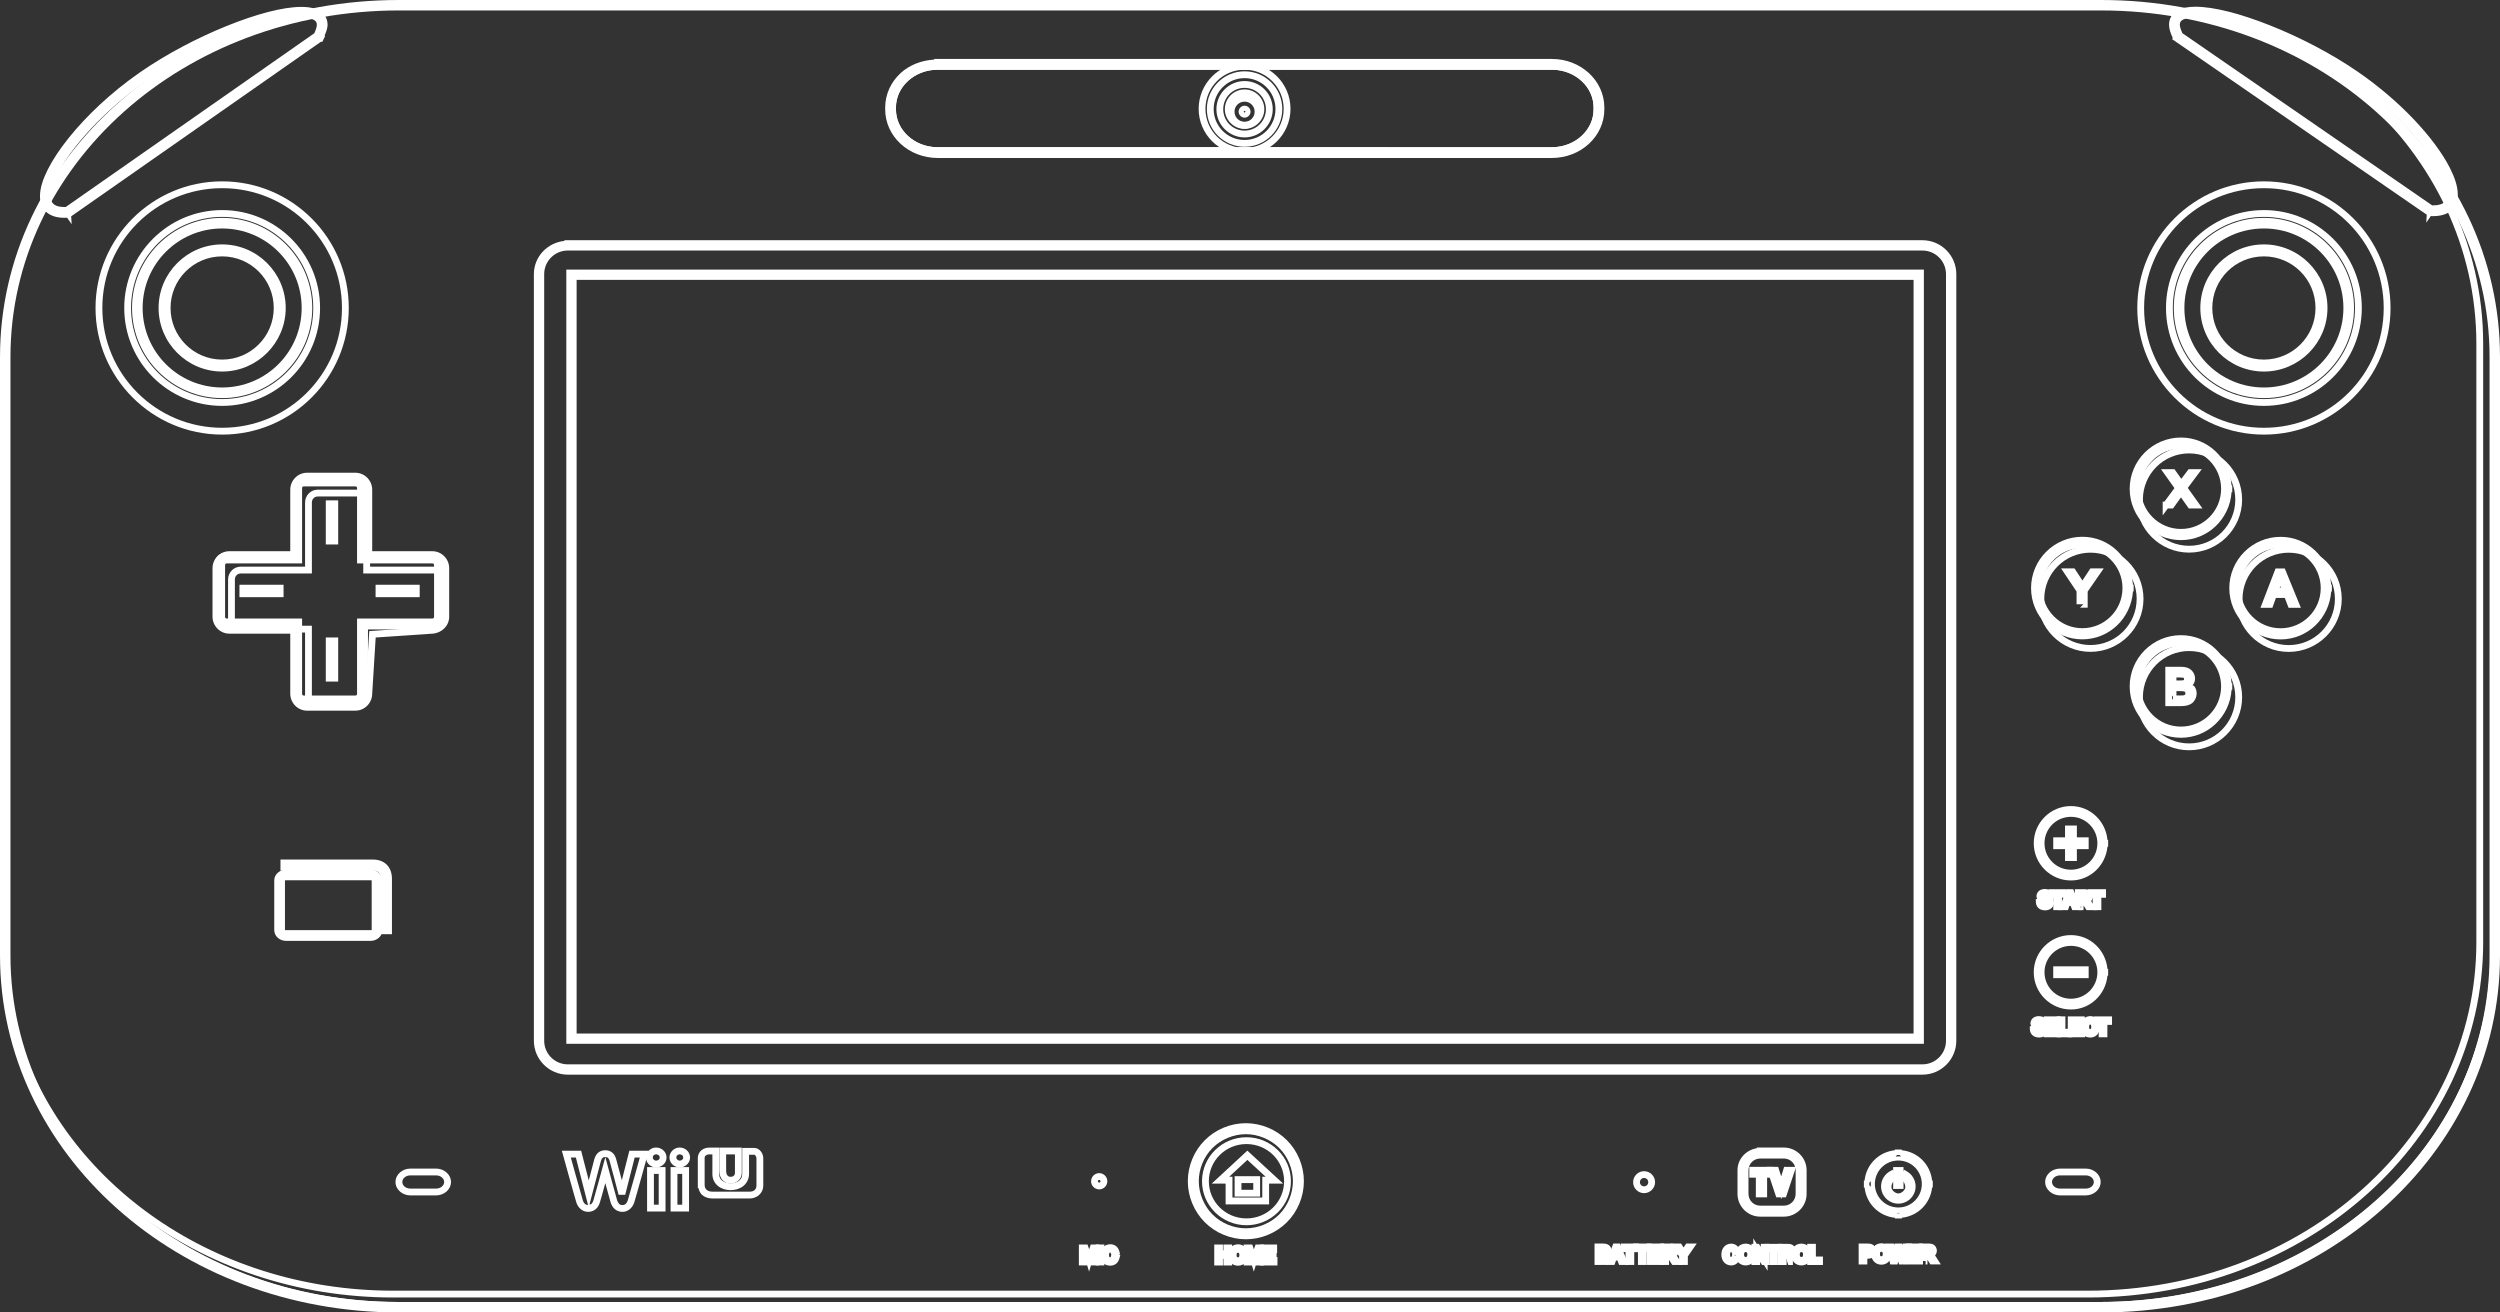 <?xml version="1.0" encoding="UTF-8" standalone="no"?>
<!-- Generator: Adobe Illustrator 22.0.0, SVG Export Plug-In . SVG Version: 6.00 Build 0)  -->

<svg
   version="1.1"
   id="Layer_1"
   x="0px"
   y="0px"
   viewBox="0 0 550.406 288.953"
   xml:space="preserve"
   sodipodi:docname="wiiu_controller.svg"
   width="550.406"
   height="288.953"
   inkscape:version="1.1.2 (0a00cf5339, 2022-02-04)"
   xmlns:inkscape="http://www.inkscape.org/namespaces/inkscape"
   xmlns:sodipodi="http://sodipodi.sourceforge.net/DTD/sodipodi-0.dtd"
   xmlns="http://www.w3.org/2000/svg"
   xmlns:svg="http://www.w3.org/2000/svg"><rect x="0" y="0" width="550.406" height="288.953" fill="#333333" stroke="none"/><defs
   id="defs423" /><sodipodi:namedview
   id="namedview421"
   pagecolor="#ffffff"
   bordercolor="#666666"
   borderopacity="1.0"
   inkscape:pageshadow="2"
   inkscape:pageopacity="0.0"
   inkscape:pagecheckerboard="true"
   showgrid="false"
   fit-margin-top="0"
   fit-margin-left="0"
   fit-margin-right="0"
   fit-margin-bottom="0"
   inkscape:zoom="2.1177919"
   inkscape:cx="340.21284"
   inkscape:cy="93.021416"
   inkscape:window-width="2560"
   inkscape:window-height="1440"
   inkscape:window-x="1920"
   inkscape:window-y="0"
   inkscape:window-maximized="1"
   inkscape:current-layer="g418" />
<g
   id="g418"
   transform="rotate(-90,144.474,143.729)"
   style="fill:none;fill-opacity:1;stroke:#000000;stroke-opacity:1">
	<path
   style="color:#000000;fill:#ffffff;stroke:none;-inkscape-stroke:none"
   d="m 281.883,477.318 c -0.642,0.124 -1.333,0.381 -2.076,0.756 l -0.172,0.086 -0.107,0.158 -38.443,55.766 -0.012,0.211 c -0.088,1.548 0.127,2.801 0.691,3.764 0.564,0.962 1.5,1.574 2.576,1.783 2.152,0.419 4.85,-0.495 7.924,-2.26 6.147,-3.529 13.777,-10.692 19.893,-19.625 6.055,-8.845 11.015,-19.983 13.092,-28.314 1.038,-4.166 1.407,-7.601 0.656,-9.906 -0.375,-1.152 -1.134,-2.075 -2.234,-2.381 -0.55,-0.153 -1.145,-0.162 -1.787,-0.037 z m 1.385,1.482 c 0.563,0.157 0.933,0.549 1.211,1.4 0.555,1.704 0.323,5.033 -0.686,9.078 -2.017,8.089 -6.936,19.156 -12.875,27.83 -5.997,8.76 -13.554,15.814 -19.402,19.172 -2.924,1.679 -5.425,2.373 -6.891,2.088 -0.733,-0.143 -1.211,-0.461 -1.566,-1.068 -0.337,-0.575 -0.507,-1.52 -0.463,-2.766 l 38.035,-55.176 c 1.212,-0.582 2.099,-0.708 2.637,-0.559 z"
   id="path2" />
	<path
   style="color:#000000;fill:#ffffff;stroke:none;-inkscape-stroke:none"
   d="m 282.75,476.801 c -0.909,0.001 -1.877,0.327 -2.912,0.82 l -0.242,-0.166 -0.252,0.365 -0.004,0.002 -0.598,0.863 0.004,0.002 -37.809,54.846 -1.75,-0.102 1.447,0.998 c -0.007,0.169 -0.016,0.339 -0.016,0.502 0,1.647 0.382,3.026 1.252,4.012 0.877,0.996 2.163,1.43 3.508,1.426 1.754,-0.004 3.715,-0.649 5.863,-1.742 h 0.002 c 6.44,-3.291 14.703,-10.841 21.27,-20.426 4.022,-5.874 7.552,-12.745 10.094,-19.146 v -0.002 c 2.54,-6.405 4.109,-12.292 4.113,-16.432 v -0.002 c -0.002,-1.553 -0.212,-2.898 -0.822,-3.98 l -0.002,-0.002 c -0.31,-0.545 -0.737,-1.021 -1.289,-1.35 -0.551,-0.33 -1.192,-0.488 -1.857,-0.486 z m 0,2.367 c 0.309,7.4e-4 0.486,0.059 0.646,0.154 0.231,0.138 0.457,0.397 0.65,0.953 0.189,0.546 0.308,1.355 0.307,2.346 0.004,3.531 -1.467,9.322 -3.945,15.559 -2.478,6.241 -5.947,12.987 -9.848,18.684 -4.241,6.195 -9.262,11.538 -13.898,15.297 -2.317,1.879 -4.54,3.362 -6.494,4.357 -1.95,0.997 -3.647,1.486 -4.787,1.484 -0.887,-0.003 -1.369,-0.218 -1.736,-0.629 -0.356,-0.402 -0.658,-1.153 -0.658,-2.443 0,-0.068 0.004,-0.14 0.006,-0.209 l 37.904,-54.986 c 0.782,-0.36 1.458,-0.567 1.854,-0.566 z"
   id="path4" />
	<path
   style="color:#000000;fill:#ffffff;stroke:none;-inkscape-stroke:none"
   d="m 243.936,8.596 c -1.074,0.217 -2.004,0.834 -2.561,1.801 -0.557,0.966 -0.764,2.222 -0.666,3.77 l 0.014,0.211 38.904,55.662 0.172,0.084 c 1.491,0.739 2.768,1.008 3.867,0.693 1.099,-0.314 1.852,-1.243 2.221,-2.398 0.737,-2.311 0.346,-5.744 -0.719,-9.904 -2.13,-8.32 -7.162,-19.428 -13.277,-28.232 C 265.714,21.39 258.039,14.283 251.871,10.799 248.787,9.057 246.083,8.161 243.936,8.596 Z m 0.299,1.471 c 1.463,-0.296 3.965,0.38 6.898,2.037 5.867,3.315 13.469,10.314 19.525,19.033 5.997,8.634 10.989,19.671 13.057,27.75 1.034,4.039 1.287,7.367 0.742,9.076 -0.272,0.854 -0.641,1.249 -1.203,1.41 -0.537,0.153 -1.424,0.034 -2.639,-0.539 L 242.232,13.918 c -0.053,-1.247 0.11,-2.194 0.443,-2.771 0.352,-0.61 0.827,-0.932 1.559,-1.08 z"
   id="path6" />
	<path
   style="color:#000000;fill:#ffffff;stroke:none;-inkscape-stroke:none"
   d="m 245.02,8.057 c -1.344,-0.004 -2.629,0.424 -3.51,1.412 -0.874,0.979 -1.258,2.352 -1.258,3.988 0,0.185 0.007,0.38 0.018,0.576 l -1.43,1 1.738,-0.109 38.463,55.033 -0.109,0.221 0.402,0.199 0.271,0.135 0.666,0.33 0.065,-0.127 c 0.825,0.334 1.641,0.661 2.385,0.662 0.662,9.02e-4 1.3,-0.156 1.85,-0.48 0.825,-0.486 1.363,-1.29 1.676,-2.191 0.313,-0.9 0.436,-1.93 0.438,-3.082 -0.004,-4.133 -1.604,-10.023 -4.188,-16.434 -2.585,-6.408 -6.173,-13.288 -10.25,-19.158 -4.408,-6.345 -9.58,-11.783 -14.43,-15.668 -2.426,-1.943 -4.772,-3.496 -6.926,-4.582 V 9.779 c -2.153,-1.082 -4.116,-1.719 -5.869,-1.723 z m 0.002,2.369 c 1.146,-0.003 2.85,0.484 4.805,1.471 5.882,2.959 14.072,10.259 20.477,19.486 v 0.002 c 3.954,5.692 7.48,12.444 10,18.691 2.521,6.241 4.019,12.039 4.016,15.549 v 0.002 c 0.002,1.297 -0.226,2.268 -0.508,2.752 v 0.002 c -0.145,0.251 -0.282,0.384 -0.439,0.477 -0.16,0.094 -0.342,0.151 -0.65,0.152 -0.395,6.41e-4 -1.067,-0.201 -1.838,-0.549 l -38.254,-54.732 c -0.003,-0.089 -0.01,-0.184 -0.01,-0.27 0,-1.276 0.299,-2.014 0.656,-2.41 0.365,-0.406 0.854,-0.62 1.746,-0.623 z"
   id="path8" />
	
		<linearGradient
   id="SVGID_1_"
   gradientUnits="userSpaceOnUse"
   x1="-156.024"
   y1="377.742"
   x2="-155.024"
   y2="377.742"
   gradientTransform="matrix(-274.788,211.239,-211.239,-274.788,37202.055,136925.58)">
		<stop
   offset="0"
   style="stop-color:#ECEBEB"
   id="stop10" />
		<stop
   offset="1"
   style="stop-color:#D6D7DA"
   id="stop12" />
	</linearGradient>
	
	
		<linearGradient
   id="SVGID_2_"
   gradientUnits="userSpaceOnUse"
   x1="-155.155"
   y1="377.691"
   x2="-154.155"
   y2="377.691"
   gradientTransform="matrix(0,528.88,-528.88,0,199954.23,82058.117)">
		<stop
   offset="0"
   style="stop-color:#FCFCFC"
   id="stop17" />
		<stop
   offset="1"
   style="stop-color:#E9EAEC"
   id="stop19" />
	</linearGradient>
	
	
		<linearGradient
   id="SVGID_3_"
   gradientUnits="userSpaceOnUse"
   x1="-156.024"
   y1="377.745"
   x2="-155.024"
   y2="377.745"
   gradientTransform="matrix(-274.788,211.239,-211.239,-274.788,37202.055,136925.58)">
		<stop
   offset="0"
   style="stop-color:#EBEBEB"
   id="stop24" />
		<stop
   offset="1"
   style="stop-color:#D6D7DA"
   id="stop26" />
	</linearGradient>
	
	
		<linearGradient
   id="SVGID_4_"
   gradientUnits="userSpaceOnUse"
   x1="-155.155"
   y1="377.67"
   x2="-154.155"
   y2="377.67"
   gradientTransform="matrix(0,528.88,-528.88,0,199954.23,82058.117)">
		<stop
   offset="0"
   style="stop-color:#FCFCFC"
   id="stop31" />
		<stop
   offset="1"
   style="stop-color:#E9EAEC"
   id="stop33" />
	</linearGradient>
	
	<path
   style="color:#000000;fill:#ffffff;stroke:none;-inkscape-stroke:none"
   d="m 59.074,116.795 c -4.117,0 -7.471,3.354 -7.471,7.471 v 298.225 c 0,4.117 3.353,7.471 7.471,7.471 H 227.846 c 4.117,0 7.471,-3.353 7.471,-7.471 v -298.975 h -0.154 c -0.395,-3.749 -3.467,-6.721 -7.318,-6.721 z m 0,2.27 H 227.846 c 1.442,0 2.732,0.581 3.676,1.523 0.941,0.941 1.521,2.23 1.523,3.668 v 298.234 c 0,1.442 -0.58,2.734 -1.523,3.678 -0.944,0.944 -2.235,1.523 -3.678,1.523 H 59.074 c -1.442,0 -2.732,-0.581 -3.676,-1.523 -0.943,-0.944 -1.525,-2.235 -1.525,-3.678 v -298.225 c 0,-1.442 0.58,-2.734 1.523,-3.678 0.944,-0.943 2.235,-1.523 3.678,-1.523 z"
   id="path38" />
	
		<linearGradient
   id="SVGID_5_"
   gradientUnits="userSpaceOnUse"
   x1="-154.6"
   y1="379.379"
   x2="-153.6"
   y2="379.379"
   gradientTransform="matrix(169.191,-295.336,295.336,169.191,-85827.609,-109426.23)">
		<stop
   offset="0"
   style="stop-color:#303135"
   id="stop40" />
		<stop
   offset="1"
   style="stop-color:#606368"
   id="stop42" />
	</linearGradient>
	<path
   style="color:#000000;fill:#ffffff;stroke:none;-inkscape-stroke:none"
   d="m 58.775,124.32 v 0.75 297.365 H 228.467 V 124.32 Z m 1.5,1.5 H 226.967 V 420.936 H 60.275 Z"
   id="rect45" />
	<path
   style="color:#000000;fill:#ffffff;stroke:none;-inkscape-stroke:none"
   d="m 58.391,123.936 v 298.885 h 0.385 1.5 168.576 V 123.936 Z m 2.27,2.27 H 226.58 v 294.346 H 60.66 Z"
   id="polygon47" />
	<path
   style="color:#000000;fill:#ffffff;stroke:none;-inkscape-stroke:none"
   d="m 62.266,446.135 -0.707,0.019 c -0.332,0.01 -0.668,0.111 -0.947,0.293 -0.286,0.187 -0.513,0.467 -0.646,0.775 -0.136,0.314 -0.186,0.651 -0.186,1.004 0,0.314 0.06,0.627 0.189,0.91 0.132,0.288 0.345,0.548 0.613,0.723 0.255,0.166 0.568,0.264 0.875,0.264 0.224,0 0.441,-0.096 0.65,-0.193 l 0.01,0.125 0.719,-0.023 c 0.31,-0.01 0.62,-0.107 0.875,-0.273 0.274,-0.179 0.485,-0.45 0.607,-0.742 0.12,-0.284 0.17,-0.59 0.17,-0.9 0,-0.292 -0.05,-0.583 -0.164,-0.855 -0.118,-0.284 -0.321,-0.551 -0.592,-0.729 -0.245,-0.16 -0.549,-0.258 -0.85,-0.258 -0.205,0 -0.4,0.086 -0.59,0.17 z"
   id="path49" />
	<path
   style="color:#000000;fill:#ffffff;stroke:none;-inkscape-stroke:none"
   d="m 59.832,449.195 v 3.816 h 1.867 v -0.189 h 0.869 v 0.117 h 1.867 v -3.744 z"
   id="polygon51" />
	<path
   style="color:#000000;fill:#ffffff;stroke:none;-inkscape-stroke:none"
   d="m 59.832,452.064 v 3.439 h 1.867 v -1.527 h 2.736 v -0.75 -1.162 z"
   id="polygon53" />
	<path
   style="color:#000000;fill:#ffffff;stroke:none;-inkscape-stroke:none"
   d="m 59.832,454.504 v 3.812 h 1.867 v -0.188 h 0.869 v 0.115 h 1.867 v -3.74 z"
   id="polygon55" />
	<path
   style="color:#000000;fill:#ffffff;stroke:none;-inkscape-stroke:none"
   d="m 62.156,457.27 c -0.389,0 -0.77,0.074 -1.123,0.223 l -0.002,0.002 c -0.37,0.158 -0.704,0.419 -0.926,0.76 -0.236,0.363 -0.326,0.789 -0.326,1.225 0,0.46 0.143,0.923 0.428,1.283 0.292,0.369 0.716,0.61 1.174,0.727 l 0.729,0.186 0.094,-0.371 0.082,0.346 0.758,-0.219 c 0.415,-0.12 0.799,-0.366 1.059,-0.715 0.262,-0.352 0.387,-0.792 0.387,-1.23 0,-0.388 -0.095,-0.774 -0.279,-1.111 l -0.002,-0.002 c -0.194,-0.352 -0.5,-0.647 -0.861,-0.832 -0.362,-0.187 -0.77,-0.27 -1.189,-0.27 z m 0.004,1.924 c 0.12,0 0.236,0.019 0.352,0.057 8.93e-4,3.1e-4 0.001,-3e-4 0.002,0 0.059,0.021 0.067,0.028 0.092,0.062 0.011,0.016 0.031,0.046 0.031,0.164 0,0.081 -0.009,0.072 -0.004,0.065 0.017,-0.023 0.006,0.008 -0.121,0.049 l -0.332,0.105 -0.35,-0.076 c -0.143,-0.031 -0.165,-0.064 -0.168,-0.068 l -0.002,-0.004 -0.002,-0.002 c -0.018,-0.021 -0.025,-0.017 -0.025,-0.104 0,-0.058 0.008,-0.088 0.039,-0.141 0.009,-0.015 0.002,-0.017 0.068,-0.043 h 0.002 v -0.002 c 0.091,-0.035 0.226,-0.062 0.418,-0.062 z"
   id="path57" />
	<path
   style="color:#000000;fill:#ffffff;stroke:none;-inkscape-stroke:none"
   d="m 62.568,460.287 v 1.021 h -2.736 v 0.75 1.16 h 2.736 v 1.025 h 1.867 v -3.957 z"
   id="polygon59" />
	<path
   style="color:#000000;fill:#ffffff;stroke:none;-inkscape-stroke:none"
   d="m 9.598,266.588 v 1.91 h 1.461 v 0.109 H 9.598 v 0.75 1.162 h 4.6 v -1.912 h -1.271 v -0.109 h 1.271 v -1.91 z"
   id="polygon61" />
	<path
   style="color:#000000;fill:#ffffff;stroke:none;-inkscape-stroke:none"
   d="m 11.857,269.578 c -0.379,10e-6 -0.757,0.086 -1.1,0.254 -0.367,0.177 -0.678,0.462 -0.889,0.805 -0.216,0.351 -0.322,0.763 -0.322,1.174 0,0.386 0.097,0.773 0.283,1.113 0.198,0.362 0.512,0.66 0.879,0.848 0.364,0.186 0.771,0.271 1.186,0.271 0.406,0 0.805,-0.082 1.162,-0.258 0.365,-0.179 0.677,-0.466 0.885,-0.814 0.207,-0.348 0.311,-0.753 0.311,-1.158 0,-0.603 -0.236,-1.199 -0.67,-1.611 -0.451,-0.429 -1.076,-0.623 -1.725,-0.623 z m -0.008,1.924 c 0.352,0 0.454,0.081 0.455,0.082 4e-6,10e-6 0.002,0 0.002,0 0.077,0.082 0.09,0.113 0.09,0.23 0,0.079 -0.01,0.11 -0.037,0.152 -0.026,0.042 -0.046,0.06 -0.115,0.092 l -0.002,0.002 c -0.07,0.032 -0.181,0.059 -0.35,0.059 -0.274,0 -0.367,-0.057 -0.416,-0.102 -0.074,-0.068 -0.082,-0.075 -0.082,-0.209 0,-0.126 0.007,-0.135 0.084,-0.207 0.056,-0.053 0.131,-0.1 0.371,-0.1 z"
   id="path63" />
	<path
   style="color:#000000;fill:#ffffff;stroke:none;-inkscape-stroke:none"
   d="m 9.598,273.057 v 0.75 0.754 0.324 l -1.359,0.414 1.359,0.42 v 0.283 1.512 h 4.6 v -1.836 l -1.049,-0.361 1.049,-0.352 v -1.908 z"
   id="path65" />
	<path
   style="color:#000000;fill:#ffffff;stroke:none;-inkscape-stroke:none"
   d="m 9.598,276.689 v 3.812 h 1.867 v -0.188 h 0.867 v 0.115 h 1.865 v -3.74 z"
   id="polygon67" />
	<path
   style="color:#000000;fill:#ffffff;stroke:none;-inkscape-stroke:none"
   d="m 90.258,447.461 -0.707,0.021 c -0.33,0.01 -0.666,0.11 -0.945,0.293 -4.29e-4,2.8e-4 4.28e-4,0.002 0,0.002 -0.288,0.189 -0.515,0.467 -0.648,0.773 -0.136,0.314 -0.184,0.65 -0.184,1.004 0,0.314 0.061,0.625 0.189,0.908 v 0.004 l 0.002,0.002 c 0.131,0.283 0.341,0.545 0.611,0.721 h 0.002 l 0.002,0.002 c 0.251,0.162 0.561,0.26 0.871,0.26 0.221,0 0.438,-0.097 0.646,-0.193 l 0.01,0.125 0.721,-0.023 c 0.307,-0.01 0.616,-0.106 0.873,-0.273 0.276,-0.18 0.487,-0.45 0.609,-0.74 0.121,-0.285 0.17,-0.591 0.17,-0.9 0,-0.293 -0.051,-0.586 -0.164,-0.857 -0.118,-0.284 -0.321,-0.551 -0.592,-0.729 -0.248,-0.163 -0.553,-0.256 -0.85,-0.256 -0.202,0 -0.399,0.084 -0.59,0.168 z"
   id="path69" />
	<path
   style="color:#000000;fill:#ffffff;stroke:none;-inkscape-stroke:none"
   d="m 90.561,450.283 v 1.023 h -2.734 v 0.75 1.16 h 2.734 v 1.025 h 1.867 v -3.959 z"
   id="polygon71" />
	<path
   style="color:#000000;fill:#ffffff;stroke:none;-inkscape-stroke:none"
   d="m 87.826,452.484 v 1.09 0.961 l 0.939,0.342 v 0.256 l -0.939,0.361 v 2.1 l 4.602,-1.883 V 454.25 Z"
   id="path73" />
	<path
   style="color:#000000;fill:#ffffff;stroke:none;-inkscape-stroke:none"
   d="m 90.393,455.854 -0.104,0.213 h -0.961 -0.752 v 1.498 l -0.748,-0.748 v 1.158 h 1.014 c -0.011,0.007 -0.014,0.01 -0.025,0.018 l -0.99,0.629 v 2.299 l 1.988,-1.271 c 0.281,0.244 0.656,0.398 1.018,0.398 0.296,10e-6 0.603,-0.084 0.859,-0.24 0.263,-0.16 0.49,-0.42 0.604,-0.715 v -0.002 -0.002 c 0.111,-0.292 0.133,-0.57 0.133,-0.896 v -2.125 h -2.006 z"
   id="path75" />
	<path
   style="color:#000000;fill:#ffffff;stroke:none;-inkscape-stroke:none"
   d="m 90.561,458.957 v 1.023 h -2.734 v 0.75 1.16 h 2.734 v 1.027 h 1.867 v -3.961 z"
   id="polygon77" />
	<path
   style="color:#000000;fill:#ffffff;stroke:none;-inkscape-stroke:none"
   d="m 9.709,350.312 v 1.971 c 0,0.248 0.021,0.479 0.078,0.703 1.563e-4,6.1e-4 -1.569e-4,10e-4 0,0.002 0.055,0.22 0.146,0.428 0.279,0.609 l 0.004,0.006 0.004,0.004 c 0.153,0.201 0.352,0.348 0.562,0.453 0.236,0.117 0.499,0.174 0.752,0.174 0.323,0 0.665,-0.106 0.932,-0.307 0.172,0.067 0.342,0.15 0.525,0.15 0.29,0 0.582,-0.09 0.818,-0.236 l 0.002,-0.002 c 0.255,-0.159 0.467,-0.406 0.588,-0.682 v -0.002 c 0.128,-0.289 0.164,-0.581 0.164,-0.891 v -1.953 h -3.957 z m 4.252,2.521 -0.002,0.008 c 6.69e-4,-0.002 -6.57e-4,-0.004 0,-0.006 2.69e-4,-8.7e-4 0.002,-0.001 0.002,-0.002 z"
   id="path79" />
	<path
   style="color:#000000;fill:#ffffff;stroke:none;-inkscape-stroke:none"
   d="m 9.711,352.629 v 1.092 0.977 l 0.971,0.352 v 0.301 l -0.971,0.375 v 2.115 l 4.707,-1.926 v -1.477 z"
   id="path81" />
	<path
   style="color:#000000;fill:#ffffff;stroke:none;-inkscape-stroke:none"
   d="m 12.539,356.074 v 1.059 H 9.711 v 0.75 1.174 h 2.828 v 1.061 h 1.879 v -4.043 z"
   id="polygon83" />
	<path
   style="color:#000000;fill:#ffffff;stroke:none;-inkscape-stroke:none"
   d="m 12.539,358.814 v 1.057 H 9.711 v 0.75 1.176 h 2.828 v 1.059 h 1.879 v -4.041 z"
   id="polygon85" />
	<path
   style="color:#000000;fill:#ffffff;stroke:none;-inkscape-stroke:none"
   d="m 9.711,361.803 v 3.893 h 1.879 v -0.193 h 0.949 v 0.119 h 1.879 v -3.818 z"
   id="polygon87" />
	<path
   style="color:#000000;fill:#ffffff;stroke:none;-inkscape-stroke:none"
   d="m 12.318,364.646 -0.072,0.148 H 9.711 v 0.75 1.174 h 1.1 c -0.037,0.025 -0.048,0.035 -0.09,0.062 l 0.006,-0.002 -1.016,0.645 v 2.316 l 2.025,-1.297 c 0.287,0.257 0.681,0.414 1.057,0.414 0.3,0 0.61,-0.084 0.871,-0.242 0.27,-0.164 0.499,-0.429 0.615,-0.727 h 0.002 v -0.002 c 0.115,-0.299 0.137,-0.584 0.137,-0.92 v -2.172 h -2.078 z"
   id="path89" />
	<path
   style="color:#000000;fill:#ffffff;stroke:none;-inkscape-stroke:none"
   d="m 14.418,367.039 -2.828,1.891 H 9.711 v 0.75 1.174 h 1.871 l 2.834,1.961 v -2.328 l -0.852,-0.562 0.854,-0.559 z"
   id="path91" />
	<path
   style="color:#000000;fill:#ffffff;stroke:none;-inkscape-stroke:none"
   d="m 9.822,408.461 v 0.75 1.16 h 1.26 v 0.047 c 0,0.541 0.094,1.072 0.518,1.461 0.314,0.288 0.753,0.449 1.176,0.449 0.256,0 0.516,-0.057 0.748,-0.17 4.46e-4,-2.1e-4 0.002,2.2e-4 0.002,0 0.229,-0.11 0.44,-0.282 0.588,-0.494 0.149,-0.214 0.231,-0.452 0.27,-0.689 0.031,-0.183 0.039,-0.366 0.039,-0.594 v -1.92 z"
   id="path93" />
	<path
   style="color:#000000;fill:#ffffff;stroke:none;-inkscape-stroke:none"
   d="m 12.082,411.229 c -0.382,0 -0.761,0.086 -1.102,0.252 -0.364,0.177 -0.675,0.459 -0.887,0.803 v 0.002 c -0.216,0.351 -0.322,0.764 -0.322,1.176 0,0.385 0.095,0.769 0.281,1.109 4.47e-4,8.2e-4 0.002,10e-4 0.002,0.002 0.198,0.364 0.512,0.66 0.881,0.848 0.363,0.184 0.768,0.271 1.182,0.271 0.406,0 0.805,-0.082 1.162,-0.258 l 0.004,-0.002 c 0.364,-0.179 0.676,-0.465 0.883,-0.812 0.208,-0.348 0.311,-0.751 0.311,-1.156 0,-0.603 -0.235,-1.203 -0.67,-1.615 h -0.002 c -0.45,-0.425 -1.073,-0.619 -1.723,-0.619 z m -0.01,1.922 c 0.355,0 0.458,0.085 0.455,0.082 l 0.002,0.002 c 0.08,0.083 0.092,0.113 0.092,0.23 0,0.076 -0.011,0.108 -0.039,0.152 -0.026,0.042 -0.044,0.06 -0.113,0.092 h -0.002 l -0.004,0.002 c -0.067,0.031 -0.177,0.059 -0.346,0.059 -0.275,0 -0.368,-0.056 -0.418,-0.102 -0.074,-0.068 -0.082,-0.075 -0.082,-0.209 0,-0.128 0.006,-0.136 0.082,-0.207 0.059,-0.055 0.135,-0.102 0.373,-0.102 z"
   id="path95" />
	<path
   style="color:#000000;fill:#ffffff;stroke:none;-inkscape-stroke:none"
   d="m 14.422,414.215 -4.6,1.219 v 0.578 0.986 l 0.645,0.18 -0.645,0.178 v 1.539 l 4.6,1.264 v -1.986 l -0.318,-0.078 0.318,-0.09 V 416.375 l -0.33,-0.094 0.33,-0.076 z"
   id="path97" />
	<path
   style="color:#000000;fill:#ffffff;stroke:none;-inkscape-stroke:none"
   d="m 9.822,418.812 v 3.812 H 11.688 v -0.188 h 0.869 v 0.117 h 1.865 v -3.742 z"
   id="polygon99" />
	<path
   style="color:#000000;fill:#ffffff;stroke:none;-inkscape-stroke:none"
   d="m 12.385,421.492 -0.1,0.209 h -0.963 -0.75 v 0.41 1.09 H 9.822 v 0.41 h 1.016 c -0.011,0.007 -0.013,0.009 -0.023,0.016 l -0.992,0.629 v 2.299 l 1.986,-1.271 c 0.28,0.243 0.656,0.398 1.018,0.398 0.297,0 0.601,-0.084 0.855,-0.238 h 0.002 v -0.002 c 0.264,-0.161 0.49,-0.421 0.604,-0.709 v -0.002 -0.002 c 0.116,-0.298 0.135,-0.577 0.135,-0.902 v -2.125 h -2.008 z m -0.248,3.559 c 0.003,0.002 0.007,1.4e-4 0.01,0.002 0.002,0.001 0.002,0.005 0.004,0.006 z"
   id="path101" />
	<path
   style="color:#000000;fill:#ffffff;stroke:none;-inkscape-stroke:none"
   d="m 9.607,236.783 v 0.75 0.756 0.324 l -1.359,0.414 1.359,0.42 v 0.283 1.512 h 4.604 v -1.836 l -1.055,-0.361 1.055,-0.354 v -1.908 z"
   id="path103" />
	<path
   style="color:#000000;fill:#ffffff;stroke:none;-inkscape-stroke:none"
   d="m 9.607,240.479 v 0.75 1.162 h 4.604 v -1.912 z"
   id="rect105" />
	<path
   style="color:#000000;fill:#ffffff;stroke:none;-inkscape-stroke:none"
   d="m 11.932,241.492 c -0.39,0 -0.772,0.075 -1.123,0.223 l -0.002,0.002 c -0.374,0.158 -0.707,0.42 -0.928,0.76 -0.237,0.364 -0.324,0.791 -0.324,1.225 0,0.459 0.141,0.923 0.428,1.285 0.292,0.367 0.716,0.608 1.174,0.725 l 0.727,0.188 0.096,-0.375 0.082,0.348 0.758,-0.219 c 0.414,-0.12 0.799,-0.366 1.059,-0.715 0.263,-0.352 0.385,-0.793 0.385,-1.23 0,-0.388 -0.094,-0.775 -0.279,-1.113 h -0.002 c -0.195,-0.354 -0.501,-0.647 -0.861,-0.832 h -0.002 c -0.362,-0.186 -0.768,-0.27 -1.186,-0.27 z m 0.002,1.924 c 0.126,0 0.242,0.018 0.355,0.057 0.06,0.02 0.065,0.028 0.09,0.062 0.011,0.016 0.031,0.044 0.031,0.162 0,0.088 -0.011,0.076 -0.002,0.064 l -0.002,0.002 -0.002,0.004 c 0.019,-0.026 0.011,0.004 -0.117,0.045 l -0.328,0.104 -0.355,-0.076 c -0.142,-0.031 -0.166,-0.061 -0.172,-0.068 v -0.002 h -0.002 c -0.018,-0.021 -0.023,-0.017 -0.023,-0.104 0,-0.062 0.007,-0.088 0.037,-0.139 l 0.002,-0.002 0.004,-0.004 c 0.006,-0.01 0.001,-0.016 0.064,-0.041 0.094,-0.036 0.231,-0.064 0.42,-0.064 z"
   id="path107" />
	
		<linearGradient
   id="SVGID_6_"
   gradientUnits="userSpaceOnUse"
   x1="-139.62"
   y1="379.799"
   x2="-138.62"
   y2="379.799"
   gradientTransform="matrix(24.267,-2.17,2.17,24.267,2816.052,-9245.072)">
		<stop
   offset="0"
   style="stop-color:#1C1C1E"
   id="stop109" />
		<stop
   offset="1"
   style="stop-color:#9BA2AA"
   id="stop111" />
	</linearGradient>
	<path
   style="color:#000000;fill:#ffffff;stroke:none;-inkscape-stroke:none"
   d="m 264.107,195.008 c -2.715,0 -5.177,1.204 -6.951,3.137 h -0.002 c -1.773,1.934 -2.865,4.602 -2.865,7.541 v 135.24 c 0,2.939 1.092,5.607 2.865,7.541 h 0.002 c 1.775,1.933 4.237,3.137 6.951,3.137 h 0.43 c 2.714,-10e-4 5.176,-1.204 6.951,-3.137 1.775,-1.934 2.867,-4.6 2.867,-7.539 V 205.686 c 0,-2.939 -1.093,-5.607 -2.867,-7.541 -1.775,-1.933 -4.237,-3.137 -6.951,-3.137 z m 0,1.5 h 0.43 c 2.273,0 4.326,0.997 5.846,2.652 1.517,1.654 2.473,3.959 2.473,6.525 v 135.242 c 0,2.567 -0.955,4.87 -2.473,6.523 -1.519,1.655 -3.572,2.651 -5.846,2.652 h -0.43 c -2.273,0 -4.326,-0.998 -5.846,-2.652 -1.517,-1.654 -2.473,-3.958 -2.473,-6.525 V 205.686 c 0,-2.566 0.955,-4.872 2.471,-6.525 l 0.002,-0.002 c 1.519,-1.654 3.573,-2.65 5.846,-2.65 z"
   id="path114" />
	<path
   style="color:#000000;fill:#ffffff;stroke:none;-inkscape-stroke:none"
   d="m 264.107,194.141 c -2.976,-0.001 -5.669,1.322 -7.59,3.418 -1.921,2.096 -3.094,4.972 -3.094,8.127 v 135.24 c 0,3.155 1.173,6.031 3.094,8.127 1.921,2.096 4.614,3.418 7.59,3.418 h 0.43 c 2.975,0 5.671,-1.322 7.592,-3.418 1.921,-2.096 3.094,-4.972 3.094,-8.127 v -134.49 -0.75 -0.75 h -0.139 c -0.178,-2.844 -1.195,-5.458 -2.955,-7.377 -1.921,-2.096 -4.616,-3.419 -7.592,-3.418 z m 0,2.367 h 0.43 c 2.273,0 4.326,0.997 5.846,2.652 1.516,1.654 2.473,3.959 2.473,6.525 v 0.75 134.49 c 0,2.567 -0.955,4.872 -2.473,6.525 -1.519,1.655 -3.572,2.652 -5.846,2.652 h -0.43 c -2.273,-9.2e-4 -4.327,-0.998 -5.846,-2.652 -1.517,-1.654 -2.473,-3.958 -2.473,-6.525 V 205.686 c 0,-2.566 0.955,-4.872 2.471,-6.525 l 0.002,-0.002 c 1.519,-1.654 3.573,-2.65 5.846,-2.65 z"
   id="path116" />
	<g
   id="g132"
   style="fill:#ffffff;stroke:#ffffff;stroke-width:1.5">
		<path
   style="color:#000000;fill:#ffffff;stroke:none;-inkscape-stroke:none"
   d="m 30.441,157.623 c -0.875,0 -1.606,0.274 -2.102,0.746 -0.495,0.472 -0.727,1.109 -0.73,1.719 -0.008,1.219 0.933,2.475 2.373,2.475 h 5.564 v -4.939 z m 0,1.5 h 3.605 v 1.939 h -4.064 c -0.594,0 -0.876,-0.465 -0.873,-0.965 0.002,-0.25 0.085,-0.472 0.266,-0.645 0.181,-0.173 0.487,-0.33 1.066,-0.33 z"
   id="path118" />
		<path
   style="color:#000000;fill:#ffffff;stroke:none;-inkscape-stroke:none"
   d="m 26.637,152.889 v 0.143 c -0.576,0.134 -1.109,0.366 -1.488,0.779 -0.541,0.591 -0.805,1.398 -0.805,2.271 v 8.25 c 0,1.57 1.189,2.967 2.812,2.967 h 6.035 c 0.553,0 1.07,-0.189 1.494,-0.512 0.424,-0.323 0.783,-0.829 0.783,-1.461 v -2.66 h -5.715 c -0.725,0 -1.173,-0.276 -1.521,-0.732 -0.348,-0.456 -0.552,-1.125 -0.555,-1.805 -0.002,-0.68 0.197,-1.351 0.537,-1.807 0.34,-0.456 0.77,-0.725 1.463,-0.725 h 5.869 v -2.203 c 0,-0.631 -0.196,-1.238 -0.588,-1.711 -0.392,-0.473 -1.007,-0.795 -1.689,-0.795 h -5.883 z m 0.75,1.5 h 0.75 5.133 c 0.245,0 0.393,0.083 0.533,0.252 0.14,0.169 0.244,0.44 0.244,0.754 v 0.703 h -4.369 c -1.14,0 -2.087,0.552 -2.666,1.328 -0.579,0.776 -0.837,1.746 -0.834,2.709 0.003,0.963 0.269,1.935 0.861,2.711 0.592,0.775 1.554,1.32 2.715,1.32 h 4.215 v 1.16 c 0,0.044 -0.037,0.149 -0.193,0.268 -0.156,0.119 -0.404,0.205 -0.584,0.205 H 27.156 c -0.81,0 -1.312,-0.587 -1.312,-1.467 v -8.25 c 0,-0.579 0.164,-0.992 0.41,-1.26 0.246,-0.268 0.588,-0.434 1.133,-0.434 z"
   id="path120" />
		<path
   style="color:#000000;fill:#ffffff;stroke:none;-inkscape-stroke:none"
   d="m 33.369,141.471 c -1.205,0 -2.193,1.009 -2.193,2.234 0,1.236 0.966,2.299 2.193,2.299 1.228,0 2.193,-1.063 2.193,-2.299 0,-1.213 -0.979,-2.234 -2.193,-2.234 z m 0,1.5 c 0.394,0 0.693,0.297 0.693,0.734 0,0.498 -0.313,0.799 -0.693,0.799 -0.38,0 -0.693,-0.301 -0.693,-0.799 0,-0.425 0.33,-0.734 0.693,-0.734 z"
   id="path122" />
		<path
   style="color:#000000;fill:#ffffff;stroke:none;-inkscape-stroke:none"
   d="m 21.477,141.719 v 0.75 3.309 h 9.775 v -4.059 z m 1.5,1.5 h 6.775 v 1.059 h -6.775 z"
   id="rect124" />
		<path
   style="color:#000000;fill:#ffffff;stroke:none;-inkscape-stroke:none"
   d="m 33.369,146.648 c -1.218,0 -2.193,1.031 -2.193,2.256 0,1.224 0.966,2.277 2.193,2.277 1.228,0 2.193,-1.053 2.193,-2.277 0,-1.213 -0.966,-2.256 -2.193,-2.256 z m 0,1.5 c 0.38,0 0.693,0.319 0.693,0.756 0,0.468 -0.313,0.777 -0.693,0.777 -0.38,0 -0.693,-0.31 -0.693,-0.777 0,-0.425 0.344,-0.756 0.693,-0.756 z"
   id="path126" />
		<path
   style="color:#000000;fill:#ffffff;stroke:none;-inkscape-stroke:none"
   d="m 21.477,146.896 v 0.75 3.309 h 9.775 v -4.059 z m 1.5,1.5 h 6.775 v 1.059 h -6.775 z"
   id="rect128" />
		<path
   style="color:#000000;fill:#ffffff;stroke:none;-inkscape-stroke:none"
   d="m 34.861,122.953 -0.949,0.262 c 0,0 -2.338,0.645 -4.812,1.334 -2.475,0.689 -5.028,1.403 -5.658,1.605 -1.072,0.342 -2.047,1.285 -2.047,2.592 0,0.738 0.296,1.369 0.707,1.787 0.411,0.418 0.902,0.645 1.342,0.783 7.56e-4,2.3e-4 0.001,0.002 0.002,0.002 0.489,0.163 2.13,0.613 3.762,1.061 0.268,0.074 0.265,0.072 0.521,0.143 -0.256,0.07 -0.252,0.068 -0.52,0.141 -1.636,0.446 -3.324,0.909 -3.758,1.041 l -0.012,0.004 -0.012,0.004 c -0.431,0.148 -0.918,0.38 -1.326,0.795 -0.408,0.415 -0.707,1.041 -0.707,1.771 0,1.321 0.984,2.249 2.033,2.607 l 0.008,0.002 0.006,0.002 c 0.63,0.202 3.186,0.917 5.66,1.605 2.475,0.689 4.811,1.334 4.811,1.334 l 0.949,0.262 v -4.27 l -0.564,-0.145 -5.953,-1.514 c 0.295,-0.077 0.289,-0.075 0.6,-0.156 1.763,-0.464 3.598,-0.95 4.143,-1.115 0.572,-0.166 1.062,-0.454 1.396,-0.879 0.335,-0.426 0.482,-0.96 0.482,-1.49 0,-0.538 -0.147,-1.074 -0.482,-1.5 -0.335,-0.426 -0.822,-0.711 -1.387,-0.887 l -0.008,-0.002 -0.01,-0.004 c -0.643,-0.182 -2.749,-0.727 -4.754,-1.25 l 6.537,-1.678 z m -1.5,1.971 v 1.115 l -10.457,2.682 c 0.013,-0.573 0.386,-0.945 0.994,-1.139 h 0.002 c 0.463,-0.149 3.129,-0.9 5.602,-1.588 1.984,-0.552 3.188,-0.885 3.859,-1.07 z m -10.357,4.113 2.148,0.559 c 0,0 6.608,1.719 7.504,1.973 0.359,0.112 0.544,0.25 0.646,0.381 0.103,0.131 0.162,0.284 0.162,0.572 0,0.274 -0.059,0.431 -0.162,0.562 -0.103,0.131 -0.282,0.265 -0.637,0.367 l -0.006,0.002 -0.004,0.002 c -0.407,0.124 -2.333,0.638 -4.096,1.102 -1.763,0.464 -3.408,0.891 -3.408,0.891 l 0.006,1.453 8.203,2.086 v 1.133 c -0.671,-0.185 -1.875,-0.518 -3.859,-1.07 -2.466,-0.687 -5.114,-1.433 -5.588,-1.584 -0.642,-0.219 -1.02,-0.569 -1.02,-1.188 0,-0.363 0.103,-0.543 0.277,-0.721 0.174,-0.177 0.449,-0.326 0.738,-0.426 0.324,-0.098 2.068,-0.578 3.693,-1.021 1.634,-0.446 3.176,-0.863 3.176,-0.863 l 2.674,-0.725 -2.674,-0.723 c 0,0 -1.54,-0.419 -3.174,-0.867 -1.634,-0.448 -3.437,-0.954 -3.697,-1.041 l -0.006,-0.002 -0.006,-0.002 c -0.282,-0.089 -0.553,-0.231 -0.725,-0.406 -0.104,-0.106 -0.121,-0.291 -0.168,-0.443 z"
   id="path130" />
	</g>
	<path
   style="color:#000000;fill:#ffffff;stroke:none;-inkscape-stroke:none"
   d="m 11.998,378.234 c -0.623,10e-6 -1.221,0.176 -1.676,0.561 h -0.002 c -0.456,0.386 -0.717,0.987 -0.717,1.586 0,0.498 0.173,1.003 0.516,1.367 0.191,0.203 0.481,0.27 0.734,0.389 v 0.326 h 0.752 l 0.152,-1.346 0.123,0.123 v 1.438 l 0.979,-0.316 c 0.437,-0.141 0.835,-0.382 1.117,-0.738 0.277,-0.349 0.426,-0.796 0.426,-1.238 0,-0.633 -0.293,-1.266 -0.793,-1.648 -0.452,-0.346 -1.021,-0.502 -1.611,-0.502 z m -0.021,1.916 c 0.286,0 0.433,0.061 0.512,0.119 0.08,0.059 0.055,0.011 0.055,0.096 0,0.125 0.072,0.059 -0.184,0.158 l -0.293,0.113 -0.289,-0.068 c -0.207,-0.049 -0.29,-0.115 -0.305,-0.131 -0.015,-0.015 -0.012,0.018 -0.012,-0.059 0,-0.088 -0.02,-0.051 0.061,-0.113 0.084,-0.064 0.205,-0.115 0.455,-0.115 z"
   id="path134" />
	<path
   style="color:#000000;fill:#ffffff;stroke:none;-inkscape-stroke:none"
   d="m 12.004,381.316 c -0.634,0 -1.245,0.203 -1.697,0.615 h -0.002 c -0.452,0.415 -0.701,1.028 -0.701,1.646 0,0.623 0.236,1.24 0.684,1.662 h 0.002 c 0.447,0.42 1.06,0.625 1.689,0.625 0.609,0 1.199,-0.177 1.652,-0.553 v -0.002 h 0.002 c 0.5,-0.418 0.77,-1.069 0.77,-1.729 0,-0.648 -0.261,-1.287 -0.748,-1.703 l -0.002,-0.002 -0.002,-0.002 c -0.449,-0.376 -1.037,-0.559 -1.646,-0.559 z m 0,1.912 c 0.253,0 0.363,0.052 0.438,0.111 3.14e-4,2.5e-4 0.002,-2.5e-4 0.002,0 0.08,0.064 0.096,0.076 0.096,0.266 0,0.153 -0.009,0.158 -0.086,0.223 -3.91e-4,3.3e-4 -0.002,-3.2e-4 -0.002,0 -0.094,0.078 -0.201,0.127 -0.434,0.127 -0.247,0 -0.37,-0.051 -0.459,-0.117 h -0.002 c -0.085,-0.064 -0.094,-0.065 -0.094,-0.246 0,-0.163 0.011,-0.173 0.09,-0.24 0.082,-0.07 0.191,-0.123 0.451,-0.123 z"
   id="path136" />
	<path
   style="color:#000000;fill:#ffffff;stroke:none;-inkscape-stroke:none"
   d="m 9.699,384.852 v 1.908 h 0.684 l -0.684,0.434 v 0.428 l -1.275,0.791 h 1.275 v 0.406 h 4.656 v -1.906 H 13.691 L 14.355,386.5 v -0.48 l 1.199,-0.76 h -1.199 v -0.408 z"
   id="polygon138" />
	<path
   style="color:#000000;fill:#ffffff;stroke:none;-inkscape-stroke:none"
   d="m 12.496,387.738 v 1.039 H 9.699 v 1.908 h 2.797 v 1.031 h 0.75 1.109 v -3.979 z"
   id="polygon140" />
	<path
   style="color:#000000;fill:#ffffff;stroke:none;-inkscape-stroke:none"
   d="m 9.699,390.695 v 1.908 h 1.355 v 0.059 c -0.147,-0.002 -0.291,-0.01 -0.443,0.018 -0.147,0.025 -0.291,0.062 -0.426,0.113 l -0.486,0.184 v 0.256 0.752 h 1.16 l -0.146,0.213 c 0.047,-0.018 0.093,-0.03 0.15,-0.039 l 0.008,-0.002 0.008,-0.002 c 0.004,-7.7e-4 0.133,-0.011 0.318,-0.002 h 0.002 v 0.414 c 0.097,-0.005 0.246,-0.015 0.297,-0.016 l 0.02,-0.002 0.021,-0.002 c 0.193,-0.015 0.376,-0.031 0.617,-0.184 0.02,-0.012 0.021,-0.027 0.039,-0.039 0.188,0.085 0.313,0.287 0.52,0.287 0.4,0 0.823,-0.089 1.152,-0.391 l 0.002,-0.002 0.004,-0.004 c 0.38,-0.355 0.484,-0.846 0.484,-1.322 v -2.197 z m 1.512,1.957 0.057,0.002 c -0.022,-10e-4 -0.039,0.003 -0.061,0.002 -0.006,4.3e-4 0.011,-0.004 0.004,-0.004 z m -0.078,1.803 c -0.041,0.05 -0.163,0.118 -0.23,0.125 l -0.033,0.004 c 0.08,-0.005 0.098,-0.006 0.166,-0.01 z"
   id="path142" />
	<path
   style="color:#000000;fill:#ffffff;stroke:none;-inkscape-stroke:none"
   d="m 12.004,393.584 c -0.634,0 -1.245,0.201 -1.697,0.613 l -0.002,0.002 c -0.452,0.415 -0.701,1.028 -0.701,1.646 0,0.623 0.236,1.238 0.684,1.66 v 0.002 h 0.002 c 0.447,0.42 1.06,0.625 1.689,0.625 0.609,0 1.199,-0.179 1.652,-0.555 h 0.002 c 0.5,-0.418 0.77,-1.069 0.77,-1.729 0,-0.648 -0.261,-1.287 -0.748,-1.703 l -0.002,-0.004 -0.002,-0.002 c -0.449,-0.376 -1.037,-0.557 -1.646,-0.557 z m 0,1.912 c 0.253,0 0.363,0.052 0.438,0.111 3.14e-4,2.5e-4 0.002,-2.5e-4 0.002,0 0.08,0.064 0.096,0.074 0.096,0.264 0,0.154 -0.009,0.158 -0.088,0.225 -0.094,0.078 -0.201,0.127 -0.434,0.127 -0.247,0 -0.37,-0.053 -0.459,-0.119 h -0.002 c -0.085,-0.064 -0.094,-0.063 -0.094,-0.244 0,-0.163 0.011,-0.173 0.09,-0.24 0.082,-0.07 0.191,-0.123 0.451,-0.123 z"
   id="path144" />
	<path
   style="color:#000000;fill:#ffffff;stroke:none;-inkscape-stroke:none"
   d="m 9.699,397.137 v 3.461 h 1.859 v -1.555 h 2.797 v -1.906 h -0.75 z"
   id="polygon146" />
	<path
   style="color:#000000;fill:#ffffff;stroke:none;-inkscape-stroke:none"
   d="m 27.973,86.332 c -1.686,0 -2.953,1.538 -2.953,3.297 v 5.617 c 0,1.759 1.267,3.297 2.953,3.297 1.686,0 2.953,-1.538 2.953,-3.297 v -5.617 c 0,-1.759 -1.267,-3.297 -2.953,-3.297 z m 0,1.5 c 0.756,0 1.453,0.734 1.453,1.797 v 5.617 c 0,1.063 -0.697,1.797 -1.453,1.797 -0.756,0 -1.453,-0.734 -1.453,-1.797 v -5.617 c 0,-1.063 0.697,-1.797 1.453,-1.797 z"
   id="path148" />
	<path
   style="color:#000000;fill:#ffffff;stroke:none;-inkscape-stroke:none"
   d="m 27.973,449.527 c -1.686,0 -2.953,1.539 -2.953,3.297 v 5.617 c 0,1.758 1.267,3.295 2.953,3.295 1.686,0 2.953,-1.537 2.953,-3.295 v -5.617 c 0,-1.758 -1.267,-3.297 -2.953,-3.297 z m 0,1.5 c 0.756,0 1.453,0.735 1.453,1.797 v 5.617 c 0,1.062 -0.697,1.795 -1.453,1.795 -0.756,0 -1.453,-0.733 -1.453,-1.795 v -5.617 c 0,-1.062 0.697,-1.797 1.453,-1.797 z"
   id="path150" />
	
		<linearGradient
   id="SVGID_7_"
   gradientUnits="userSpaceOnUse"
   x1="-138.732"
   y1="378.41"
   x2="-137.732"
   y2="378.41"
   gradientTransform="matrix(23.138,0,0,23.138,3226.591,-8482.238)">
		<stop
   offset="0"
   style="stop-color:#4969AA"
   id="stop152" />
		<stop
   offset="1"
   style="stop-color:#98B0D9"
   id="stop154" />
	</linearGradient>
	<path
   style="color:#000000;fill:#ffffff;stroke:none;-inkscape-stroke:none"
   d="m 28.504,261.23 c -6.799,-0.202 -12.48,5.22 -12.68,12.082 v 0.002 0.002 c -0.003,0.119 -0.006,0.241 -0.006,0.365 v 0.008 0.01 c 0.158,6.863 5.809,12.32 12.609,12.158 6.575,-0.156 11.875,-5.521 12.029,-12.158 v -0.01 -0.008 c 0.001,-6.721 -5.297,-12.249 -11.953,-12.451 z m -0.045,1.5 c 5.851,0.178 10.497,5.014 10.498,10.947 -0.143,5.854 -4.789,10.543 -10.566,10.68 -5.979,0.142 -10.931,-4.631 -11.072,-10.691 -1.5e-5,-6.7e-4 1.6e-5,-10e-4 0,-0.002 1.86e-4,-0.101 0.003,-0.203 0.006,-0.307 v -0.002 c 0.177,-6.059 5.156,-10.803 11.135,-10.625 z m -0.32,1.164 c -5.345,0 -9.686,4.395 -9.686,9.787 0,5.392 4.341,9.787 9.686,9.787 5.345,0 9.686,-4.395 9.686,-9.787 0,-5.392 -4.341,-9.787 -9.686,-9.787 z m 0,1.5 c 4.525,0 8.186,3.697 8.186,8.287 0,4.59 -3.66,8.287 -8.186,8.287 -4.525,0 -8.186,-3.697 -8.186,-8.287 0,-4.59 3.66,-8.287 8.186,-8.287 z"
   id="path157" />
	<path
   style="color:#000000;fill:#ffffff;stroke:none;-inkscape-stroke:none"
   d="m 28.139,260.768 c -3.358,10e-4 -6.66,1.366 -9.035,3.742 -2.375,2.376 -3.742,5.676 -3.742,9.035 0,3.359 1.369,6.659 3.742,9.035 2.374,2.376 5.677,3.741 9.035,3.742 3.362,0.002 6.658,-1.367 9.035,-3.742 2.377,-2.377 3.742,-5.675 3.742,-9.035 0,-3.361 -1.365,-6.659 -3.742,-9.035 -2.376,-2.375 -5.673,-3.744 -9.035,-3.742 z m 0,2.416 c 2.701,-9.3e-4 5.408,1.109 7.316,3.016 1.907,1.907 3.045,4.649 3.045,7.346 0,2.696 -1.138,5.437 -3.045,7.344 -1.908,1.907 -4.615,3.019 -7.316,3.018 -2.695,-0.002 -5.439,-1.139 -7.344,-3.045 -1.905,-1.906 -3.018,-4.617 -3.018,-7.316 0,-2.699 1.113,-5.409 3.018,-7.316 1.903,-1.906 4.649,-3.043 7.344,-3.045 z"
   id="path159" />
	<path
   style="color:#000000;fill:#ffffff;stroke:none;-inkscape-stroke:none"
   d="m 27.625,266.037 v 3.055 h -4.58 v 9.57 H 27.625 v 3.084 l 7.252,-7.871 -0.469,-0.508 z m 1.5,3.83 3.711,4.012 -3.711,4.027 v -0.744 H 24.545 V 270.592 H 29.125 Z m -4.369,1.207 v 5.605 h 4.486 v -5.605 h -0.75 z m 1.5,1.5 h 1.486 v 2.605 h -1.486 z"
   id="path161" />
	<path
   style="color:#000000;fill:#ffffff;stroke:none;-inkscape-stroke:none"
   d="m 28.133,239.469 c -0.979,0 -1.789,0.812 -1.789,1.791 0,0.98 0.81,1.789 1.789,1.789 0.98,0 1.791,-0.809 1.791,-1.789 0,-0.979 -0.811,-1.791 -1.791,-1.791 z m 0,1.5 c 0.17,0 0.291,0.122 0.291,0.291 0,0.168 -0.123,0.289 -0.291,0.289 -0.169,0 -0.289,-0.119 -0.289,-0.289 0,-0.171 0.118,-0.291 0.289,-0.291 z"
   id="path163" />
	<path
   style="color:#000000;fill:#ffffff;stroke:none;-inkscape-stroke:none"
   d="m 27.932,358.805 c -1.325,0.001 -2.416,1.091 -2.416,2.416 -0.001,1.326 1.089,2.42 2.416,2.42 h 0.004 c 1.327,0 2.416,-1.094 2.416,-2.42 -0.001,-1.326 -1.094,-2.416 -2.42,-2.416 z m 0,1.5 c 0.517,0 0.919,0.402 0.92,0.918 -0.001,0.516 -0.402,0.918 -0.916,0.918 h -0.004 c -0.515,0 -0.917,-0.402 -0.916,-0.918 v -0.002 c 0,-0.512 0.402,-0.914 0.916,-0.916 z"
   id="path165" />
	<path
   style="color:#000000;fill:#ffffff;stroke:none;-inkscape-stroke:none"
   d="m 25.355,381.787 c -2.759,0 -5.012,2.252 -5.012,5.012 v 5.191 c 0,2.759 2.252,5.012 5.012,5.012 h 5.191 c 2.759,0 5.012,-2.252 5.012,-5.012 v -4.441 -0.75 -0.75 H 35.406 c -0.377,-2.391 -2.366,-4.262 -4.859,-4.262 z m 0,2.416 h 5.191 c 1.442,0.003 2.593,1.154 2.596,2.598 v 5.188 c -0.002,1.443 -1.153,2.595 -2.598,2.598 h -5.189 c -1.442,-0.002 -2.592,-1.152 -2.596,-2.596 v -5.189 -0.002 c 0.003,-1.441 1.153,-2.592 2.596,-2.596 z"
   id="path167" />
	<path
   style="color:#000000;fill:#ffffff;stroke:none;-inkscape-stroke:none"
   d="m 28.926,384.387 v 1.439 h -4.33 v 0.75 1.73 h 4.33 v 1.436 h 2.381 v -5.355 z"
   id="polygon169" />
	<path
   style="color:#000000;fill:#ffffff;stroke:none;-inkscape-stroke:none"
   d="m 31.307,388.09 -0.988,0.328 -5.723,1.904 v 0.982 l -0.404,0.129 0.404,0.125 v 0.893 l 6.711,2.238 v -2.635 l -2.1,-0.646 2.1,-0.668 z"
   id="polygon171" />
	<path
   style="color:#000000;fill:#ffffff;stroke:none;-inkscape-stroke:none"
   d="m 26.752,409.611 0.002,0.156 c -3.541,0.38 -6.289,3.133 -6.658,6.678 h -0.152 v 0.746 0.006 0.002 0.787 l 0.158,-0.006 c 0.383,3.535 3.132,6.281 6.672,6.652 v 0.15 h 0.74 c 0.004,10e-6 0.006,0.002 0.01,0.002 h 0.75 v -0.152 c 3.559,-0.367 6.325,-3.133 6.691,-6.691 h 0.152 l -0.002,-0.744 v -0.006 -0.771 l -0.156,0.002 c -0.38,-3.544 -3.137,-6.295 -6.686,-6.66 v -0.15 h -0.744 -0.006 z m 1.059,1.199 -0.012,0.012 h 0.025 l 0.312,0.312 -0.477,0.002 -0.275,0.004 -0.461,0.002 0.312,-0.314 h 0.004 l -0.002,-0.004 0.01,-0.01 z m -0.291,0.295 -0.004,0.006 h 0.01 z m 0.004,0.922 h 0.006 c 2.861,0 5.167,2.303 5.17,5.164 v 0.006 c 0,2.862 -2.304,5.168 -5.166,5.17 h -0.008 c -2.862,-0.002 -5.167,-2.308 -5.166,-5.17 v -0.004 c 0.002,-2.86 2.305,-5.163 5.164,-5.166 z m 6.072,4.574 0.303,0.301 v 0.006 l 0.004,-0.002 0.01,0.01 0.006,0.562 v 0.002 h -0.002 l -0.012,-0.014 v 0.025 l -0.303,0.303 -0.002,-0.518 -0.002,-0.17 z m -12.512,0.26 0.049,0.049 v 0.008 l 0.004,-0.004 0.023,0.021 0.01,0.533 -0.004,0.004 -0.023,-0.023 v 0.047 l -0.047,0.047 -0.002,-0.141 -0.008,-0.438 z m 12.531,0.322 v 0.01 l 0.006,-0.006 z"
   id="path173" />
	<path
   style="color:#000000;fill:#ffffff;stroke:none;-inkscape-stroke:none"
   d="m 26.02,413.516 c -1.652,0.443 -2.822,1.974 -2.822,3.682 0,1.708 1.171,3.239 2.822,3.682 1.65,0.442 3.424,-0.297 4.277,-1.773 l 0.371,-0.645 -1.951,-1.15 -0.379,0.656 c -0.3,0.519 -1.157,0.874 -1.734,0.719 h -0.002 v -0.002 c -0.58,-0.155 -1.15,-0.892 -1.15,-1.488 0,-0.597 0.569,-1.333 1.15,-1.488 0.578,-0.155 1.437,0.202 1.736,0.721 l 0.379,0.654 1.951,-1.146 -0.371,-0.645 c -0.853,-1.479 -2.628,-2.218 -4.277,-1.775 z"
   id="path175" />
	<path
   style="color:#000000;fill:#ffffff;stroke:none;-inkscape-stroke:none"
   d="m 26.447,416.057 v 0.75 1.533 h 4.811 v -2.283 z"
   id="rect177" />
	<path
   style="color:#000000;fill:#ffffff;stroke:none;-inkscape-stroke:none"
   d="m 96.516,61.004 v 20.385 c 0,0.643 -0.175,1.025 -0.445,1.283 -0.27,0.258 -0.697,0.432 -1.354,0.432 H 82.533 v 2.445 h 0.75 11.434 c 1.301,0 2.401,-0.411 3.146,-1.174 0.745,-0.763 1.098,-1.828 1.098,-2.986 V 61.004 Z"
   id="path179" />
	<path
   style="color:#000000;fill:#ffffff;stroke:none;-inkscape-stroke:none"
   d="m 83.441,59.633 c -1.393,0 -2.381,1.251 -2.381,2.584 v 18.643 c 0,1.333 0.988,2.582 2.381,2.582 h 10.91 c 1.393,0 2.383,-1.249 2.383,-2.582 V 62.217 c 0,-1.333 -0.99,-2.584 -2.383,-2.584 z m 0,2.359 h 10.908 c -0.064,-1.56e-4 0.055,-0.027 0.055,0.225 v 18.643 c 0,0.25 -0.12,0.223 -0.053,0.223 H 83.441 c 0.066,0 -0.021,0.053 -0.021,-0.223 V 62.217 c 0,-0.276 0.088,-0.225 0.021,-0.225 z"
   id="path181" />
	
		<linearGradient
   id="SVGID_8_"
   gradientUnits="userSpaceOnUse"
   x1="-150.117"
   y1="382.779"
   x2="-149.117"
   y2="382.779"
   gradientTransform="matrix(43.048,-37.335,37.335,43.048,-7692.302,-21992.17)">
		<stop
   offset="0"
   style="stop-color:#FFFFFF"
   id="stop183" />
		<stop
   offset="1"
   style="stop-color:#C6C6CE"
   id="stop185" />
	</linearGradient>
	<path
   style="color:#000000;fill:#ffffff;stroke:none;-inkscape-stroke:none"
   d="m 152.428,46.402 c -1.525,0 -2.803,1.239 -2.803,2.777 v 14.176 h -14.152 c -1.527,0 -2.801,1.24 -2.801,2.777 v 11.363 c 0,1.537 1.274,2.775 2.801,2.775 H 149.625 v 14.178 c 0,1.538 1.277,2.777 2.803,2.777 h 11.336 c 1.527,0 2.803,-1.24 2.803,-2.777 V 80.271 h 14.152 c 1.526,0 2.801,-1.238 2.801,-2.775 V 66.133 c 0,-1.538 -1.275,-2.777 -2.801,-2.777 H 166.566 V 49.18 c 0,-1.537 -1.276,-2.777 -2.803,-2.777 z m 0,1.5 h 11.336 c 0.731,0 1.303,0.558 1.303,1.277 v 15.676 h 15.652 c 0.73,0 1.301,0.558 1.301,1.277 v 11.363 c 0,0.718 -0.571,1.275 -1.301,1.275 h -15.652 v 15.678 c 0,0.72 -0.571,1.277 -1.303,1.277 h -11.336 c -0.73,0 -1.303,-0.558 -1.303,-1.277 V 78.771 h -15.652 c -0.731,0 -1.301,-0.557 -1.301,-1.275 V 66.133 c 0,-0.72 0.569,-1.277 1.301,-1.277 H 151.125 V 49.18 c 0,-0.718 0.574,-1.277 1.303,-1.277 z"
   id="path188" />
	<path
   style="color:#000000;fill:#ffffff;stroke:none;-inkscape-stroke:none"
   d="m 138.148,70.982 v 0.75 1.98 h 9.709 v -2.73 z"
   id="rect190" />
	<path
   style="color:#000000;fill:#ffffff;stroke:none;-inkscape-stroke:none"
   d="m 156.729,51.975 v 0.75 8.959 h 2.732 v -9.709 z"
   id="rect192" />
	<path
   style="color:#000000;fill:#ffffff;stroke:none;-inkscape-stroke:none"
   d="m 156.729,81.945 v 0.75 8.959 h 2.732 v -9.709 z"
   id="rect194" />
	<path
   style="color:#000000;fill:#ffffff;stroke:none;-inkscape-stroke:none"
   d="m 168.332,70.982 v 0.75 1.98 h 9.709 v -2.73 z"
   id="rect196" />
	<path
   style="color:#000000;fill:#ffffff;stroke:none;-inkscape-stroke:none"
   d="m 152.414,46.402 c -1.529,0 -2.811,1.241 -2.811,2.783 v 1.781 h 11.031 c 0.727,0 1.311,0.569 1.311,1.283 v 15.67 h 15.643 c 0.728,0 1.311,0.567 1.311,1.281 v 11.061 h 1.811 c 1.529,0 2.812,-1.241 2.812,-2.783 V 65.389 h -0.318 c -0.365,-1.128 -1.258,-2.033 -2.496,-2.033 H 166.566 V 49.186 c 0,-1.542 -1.281,-2.783 -2.811,-2.783 z m 0,1.5 h 11.342 c 0.729,0 1.311,0.567 1.311,1.283 v 15.67 h 15.641 c 0.727,0 1.312,0.569 1.312,1.283 v 0.75 h 0.002 v 10.59 c 0,0.714 -0.586,1.283 -1.312,1.283 h -0.311 v -9.561 c 0,-1.542 -1.281,-2.781 -2.811,-2.781 H 163.445 V 52.25 c 0,-1.542 -1.281,-2.783 -2.811,-2.783 h -9.531 v -0.281 c 0,-0.715 0.583,-1.283 1.311,-1.283 z m -16.953,15.453 c -1.529,0 -2.812,1.241 -2.812,2.783 v 1.781 h 17.791 v -3.064 h -0.75 v -1.5 h -0.75 z m 0,1.5 h 13.479 v 1.564 h -14.791 v -0.281 c 0,-0.714 0.586,-1.283 1.312,-1.283 z m 26.484,14.379 v 17.98 h 1.811 c 1.529,0 2.811,-1.241 2.811,-2.783 V 79.234 h -0.75 z m 1.5,1.5 h 1.621 v 13.697 c 0,0.716 -0.582,1.283 -1.311,1.283 h -0.311 z"
   id="path198" />
	<path
   style="color:#000000;fill:#ffffff;stroke:none;-inkscape-stroke:none"
   d="m 152.426,46.045 c -2.023,0 -3.73,1.651 -3.73,3.699 V 63.16 H 135.471 c -2.024,0 -3.729,1.653 -3.729,3.699 v 10.639 c 0,2.047 1.705,3.699 3.729,3.699 h -0.047 l 12.426,0.77 0.848,12.535 c 0.134,1.981 1.701,3.648 3.727,3.648 h 10.691 c 2.024,0 3.73,-1.652 3.73,-3.699 V 81.199 h 13.547 c 2.024,0 3.729,-1.654 3.729,-3.701 v -9.889 h 0.002 v -0.75 c 0,-2.047 -1.705,-3.699 -3.729,-3.699 H 166.846 V 49.744 c 0,-2.047 -1.704,-3.699 -3.729,-3.699 z m -1.457,2.1 c -0.224,0.305 -0.441,0.631 -0.441,1.033 v 14.92 0.166 h -0.166 -0.166 V 49.744 c 0,-0.647 0.316,-1.196 0.773,-1.6 z m 1.455,0.666 h 11.34 c 0.264,0 0.396,0.138 0.396,0.367 v 14.92 1.666 h 1.666 14.893 c 0.264,0 0.395,0.138 0.395,0.367 v 11.367 c 0,0.228 -0.132,0.367 -0.395,0.367 h -14.893 -1.666 v 1.668 14.918 c 0,0.229 -0.133,0.367 -0.396,0.367 h -11.34 c -0.261,0 -0.396,-0.14 -0.396,-0.367 V 79.531 77.865 h -1.666 -14.891 c -0.264,0 -0.396,-0.138 -0.396,-0.367 V 66.131 c 0,-0.229 0.133,-0.367 0.396,-0.367 h 14.891 1.666 V 64.098 49.178 c 0,-0.227 0.135,-0.367 0.396,-0.367 z m -18.492,16.484 c -0.152,0.267 -0.357,0.51 -0.357,0.836 v 11.367 c 0,1.029 0.874,1.867 1.896,1.867 h 14.891 0.166 v 0.166 14.92 c 0,1.029 0.874,1.867 1.896,1.867 h 11.34 c 0.366,0 0.659,-0.206 0.953,-0.391 -0.411,0.434 -0.969,0.723 -1.602,0.723 h -10.691 c -1.205,0 -2.145,-0.981 -2.23,-2.25 l -0.936,-13.85 -13.764,-0.854 h -0.023 c -1.206,0 -2.229,-0.99 -2.229,-2.199 V 66.859 c 0,-0.615 0.271,-1.164 0.689,-1.564 z m 48.682,1.541 c 1e-4,0.007 0.008,0.012 0.008,0.02 v 10.643 c 0,1.21 -1.022,2.201 -2.229,2.201 h -14.732 v -0.166 -0.168 h 0.166 14.893 c 1.023,0 1.895,-0.839 1.895,-1.867 z"
   id="path200" />
	
		<radialGradient
   id="SVGID_9_"
   cx="-155.155"
   cy="413.643"
   r="1"
   gradientTransform="matrix(0,-11.003,10.785,0,-4304.924,-1203.99)"
   gradientUnits="userSpaceOnUse">
		<stop
   offset="0"
   style="stop-color:#656464"
   id="stop202" />
		<stop
   offset="0.638"
   style="stop-color:#656464"
   id="stop204" />
		<stop
   offset="1"
   style="stop-color:#DCDCDC"
   id="stop206" />
	</radialGradient>
	<path
   style="color:#000000;fill:#ffffff;stroke:none;-inkscape-stroke:none"
   d="m 156.34,491.473 c -6.433,0.004 -11.661,5.233 -11.664,11.666 -0.003,6.438 5.227,11.675 11.664,11.678 h 0.014 c 6.437,-0.003 11.67,-5.24 11.666,-11.678 -0.004,-6.437 -5.242,-11.669 -11.68,-11.666 z m 0.002,1.5 c 5.627,-0.003 10.174,4.539 10.178,10.166 0.004,5.627 -4.539,10.175 -10.166,10.178 h -0.012 c -5.627,-0.003 -10.169,-4.55 -10.166,-10.178 0.003,-5.623 4.543,-10.162 10.166,-10.166 z"
   id="path209" />
	
		<linearGradient
   id="SVGID_10_"
   gradientUnits="userSpaceOnUse"
   x1="-188.761"
   y1="378.41"
   x2="-187.761"
   y2="378.41"
   gradientTransform="matrix(-11.307,0,0,-11.307,-1973.887,4780.143)">
		<stop
   offset="0"
   style="stop-color:#FFFFFF"
   id="stop211" />
		<stop
   offset="1"
   style="stop-color:#9EA5AD"
   id="stop213" />
	</linearGradient>
	<path
   style="color:#000000;fill:#ffffff;stroke:none;-inkscape-stroke:none"
   d="m 158.717,490.545 c -5.964,0 -10.814,4.849 -10.814,10.812 0,5.963 4.85,10.814 10.814,10.814 5.963,0 10.814,-4.851 10.814,-10.814 0,-5.963 -4.85,-10.812 -10.814,-10.812 z m 0,1.5 c 5.154,0 9.314,4.16 9.314,9.312 0,5.153 -4.162,9.314 -9.314,9.314 -5.154,0 -9.314,-4.162 -9.314,-9.314 0,-5.153 4.161,-9.312 9.314,-9.312 z"
   id="path216" />
	<path
   style="color:#000000;fill:#ffffff;stroke:none;-inkscape-stroke:none"
   d="m 158.717,490.064 c -6.227,0 -11.291,5.065 -11.291,11.293 0,5.961 4.682,10.73 10.541,11.139 v 0.152 h 0.75 0.75 v -0.152 c 5.859,-0.407 10.542,-5.177 10.543,-11.139 0,-6.227 -5.065,-11.292 -11.293,-11.293 z m 0,2.457 c 2.447,0 4.647,0.987 6.248,2.588 1.601,1.601 2.59,3.801 2.59,6.248 0,2.447 -0.988,4.649 -2.59,6.25 -1.601,1.601 -3.801,2.588 -6.248,2.588 -2.447,0 -4.648,-0.986 -6.25,-2.588 -1.601,-1.601 -2.588,-3.803 -2.588,-6.25 0,-2.447 0.987,-4.647 2.588,-6.248 1.603,-1.602 3.802,-2.588 6.25,-2.588 z"
   id="path218" />
	<path
   style="color:#000000;fill:#ffffff;stroke:none;-inkscape-stroke:none"
   d="m 154.391,496.92 v 1.092 1.531 l 2.166,0.785 v 1.949 l -2.166,0.834 v 2.711 l 8.652,-3.541 v -2.039 z m 4.438,4.236 0.346,0.129 -0.346,0.129 z"
   id="path220" />
	
		<radialGradient
   id="SVGID_11_"
   cx="-155.155"
   cy="413.643"
   r="1"
   gradientTransform="matrix(0,-11.003,10.785,0,-4326.571,-1225.923)"
   gradientUnits="userSpaceOnUse">
		<stop
   offset="0"
   style="stop-color:#656464"
   id="stop222" />
		<stop
   offset="0.638"
   style="stop-color:#656464"
   id="stop224" />
		<stop
   offset="1"
   style="stop-color:#DCDCDC"
   id="stop226" />
	</radialGradient>
	<path
   style="color:#000000;fill:#ffffff;stroke:none;-inkscape-stroke:none"
   d="m 134.693,469.539 c -6.431,0.003 -11.662,5.234 -11.666,11.666 -0.003,6.437 5.229,11.675 11.666,11.68 h 0.012 c 6.437,-0.004 11.669,-5.243 11.666,-11.68 -0.003,-6.437 -5.24,-11.67 -11.678,-11.666 z m 0,1.5 c 5.627,-0.004 10.175,4.541 10.178,10.168 0.003,5.626 -4.539,10.174 -10.166,10.178 h -0.012 c -5.627,-0.004 -10.169,-4.551 -10.166,-10.178 0.004,-5.622 4.545,-10.165 10.166,-10.168 z"
   id="path229" />
	
		<linearGradient
   id="SVGID_12_"
   gradientUnits="userSpaceOnUse"
   x1="-188.761"
   y1="378.41"
   x2="-187.761"
   y2="378.41"
   gradientTransform="matrix(-11.307,0,0,-11.307,-1995.534,4758.21)">
		<stop
   offset="0"
   style="stop-color:#FFFFFF"
   id="stop231" />
		<stop
   offset="1"
   style="stop-color:#9EA5AD"
   id="stop233" />
	</linearGradient>
	<path
   style="color:#000000;fill:#ffffff;stroke:none;-inkscape-stroke:none"
   d="m 137.07,468.609 c -5.964,0 -10.814,4.851 -10.814,10.814 0,5.963 4.85,10.814 10.814,10.814 5.963,0 10.814,-4.851 10.814,-10.814 0,-5.962 -4.851,-10.814 -10.814,-10.814 z m 0,1.5 c 5.153,0 9.314,4.163 9.314,9.314 0,5.153 -4.162,9.314 -9.314,9.314 -5.154,0 -9.314,-4.162 -9.314,-9.314 0,-5.153 4.161,-9.314 9.314,-9.314 z"
   id="path236" />
	<path
   style="color:#000000;fill:#ffffff;stroke:none;-inkscape-stroke:none"
   d="m 137.07,468.131 c -6.227,0 -11.293,5.066 -11.293,11.293 0,5.962 4.683,10.733 10.543,11.141 v 0.152 h 0.75 0.75 v -0.152 c 5.859,-0.407 10.54,-5.178 10.541,-11.141 0,-6.226 -5.064,-11.292 -11.291,-11.293 z m 0,2.457 c 2.446,0 4.647,0.987 6.248,2.588 1.602,1.603 2.588,3.801 2.588,6.248 0,2.447 -0.986,4.648 -2.588,6.25 -1.603,1.602 -3.801,2.588 -6.248,2.588 -2.446,0 -4.647,-0.987 -6.25,-2.588 -1.602,-1.602 -2.588,-3.803 -2.588,-6.25 0,-2.447 0.986,-4.645 2.588,-6.248 1.602,-1.602 3.803,-2.588 6.25,-2.588 z"
   id="path238" />
	<path
   style="color:#000000;fill:#ffffff;stroke:none;-inkscape-stroke:none"
   d="m 132.744,475.977 v 3.475 c 0,0.499 0.043,0.942 0.145,1.34 0.099,0.388 0.253,0.743 0.48,1.047 0.24,0.321 0.565,0.564 0.934,0.746 h 0.002 c 0.39,0.191 0.823,0.289 1.264,0.289 0.557,0 1.101,-0.17 1.537,-0.502 0.132,-0.1 0.164,-0.287 0.271,-0.412 0.072,0.058 0.105,0.158 0.184,0.207 0.379,0.233 0.816,0.359 1.256,0.359 0.467,0 0.932,-0.139 1.338,-0.393 4.2e-4,-2.6e-4 -4.3e-4,-0.002 0,-0.002 0.423,-0.263 0.758,-0.651 0.959,-1.107 0.207,-0.47 0.281,-1.003 0.281,-1.615 v -3.432 h -7.898 z m 1.5,1.5 h 0.648 l 0.195,0.195 h -0.844 z m 4.146,0.945 h 0.66 v 0.678 c 0,0.479 -0.051,0.809 -0.066,0.861 -0.02,0.063 -0.018,0.055 -0.055,0.078 v 0.002 h -0.002 c -0.054,0.034 -0.108,0.055 -0.225,0.055 -0.126,0 -0.158,-0.022 -0.182,-0.039 -0.017,-0.013 -0.045,-0.033 -0.08,-0.15 v -0.004 l -0.002,-0.004 c -0.008,-0.025 -0.049,-0.294 -0.049,-0.682 z m -3.301,0.002 h 0.957 v 0.9 c 0,0.412 -0.047,0.704 -0.082,0.811 -0.035,0.107 -0.064,0.142 -0.129,0.188 -0.068,0.047 -0.13,0.07 -0.27,0.07 -0.123,0 -0.19,-0.022 -0.242,-0.051 h -0.002 l -0.002,-0.002 c -0.077,-0.042 -0.1,-0.07 -0.115,-0.094 -0.03,-0.049 -0.068,-0.137 -0.094,-0.283 v -0.002 -0.002 c -0.003,-0.014 -0.021,-0.22 -0.021,-0.508 z"
   id="path240" />
	
		<radialGradient
   id="SVGID_13_"
   cx="-155.155"
   cy="413.648"
   r="1"
   gradientTransform="matrix(0,-11.001,10.784,0,-4304.326,-1247.394)"
   gradientUnits="userSpaceOnUse">
		<stop
   offset="0"
   style="stop-color:#656464"
   id="stop242" />
		<stop
   offset="0.638"
   style="stop-color:#656464"
   id="stop244" />
		<stop
   offset="1"
   style="stop-color:#DCDCDC"
   id="stop246" />
	</radialGradient>
	<path
   style="color:#000000;fill:#ffffff;stroke:none;-inkscape-stroke:none"
   d="m 156.357,447.824 c -6.431,0.003 -11.662,5.234 -11.666,11.666 -0.003,6.437 5.229,11.676 11.666,11.68 6.437,0 11.672,-5.236 11.672,-11.674 0,-6.437 -5.235,-11.672 -11.672,-11.672 z m 0,1.5 c 5.627,0 10.172,4.545 10.172,10.172 0,5.627 -4.545,10.174 -10.172,10.174 -5.627,-0.003 -10.169,-4.551 -10.166,-10.178 0.004,-5.622 4.545,-10.165 10.166,-10.168 z"
   id="path249" />
	
		<linearGradient
   id="SVGID_14_"
   gradientUnits="userSpaceOnUse"
   x1="-188.761"
   y1="378.41"
   x2="-187.761"
   y2="378.41"
   gradientTransform="matrix(-11.307,0,0,-11.307,-1973.869,4736.495)">
		<stop
   offset="0"
   style="stop-color:#FFFFFF"
   id="stop251" />
		<stop
   offset="1"
   style="stop-color:#9EA5AD"
   id="stop253" />
	</linearGradient>
	<path
   style="color:#000000;fill:#ffffff;stroke:none;-inkscape-stroke:none"
   d="m 158.734,446.896 c -5.964,0 -10.814,4.851 -10.814,10.814 0,5.963 4.85,10.812 10.814,10.812 5.963,0 10.814,-4.849 10.814,-10.812 0,-5.963 -4.851,-10.814 -10.814,-10.814 z m 0,1.5 c 5.153,0 9.314,4.162 9.314,9.314 0,5.153 -4.162,9.312 -9.314,9.312 -5.154,0 -9.314,-4.16 -9.314,-9.312 0,-5.153 4.161,-9.314 9.314,-9.314 z"
   id="path256" />
	<path
   style="color:#000000;fill:#ffffff;stroke:none;-inkscape-stroke:none"
   d="m 158.734,446.418 c -6.227,0 -11.291,5.063 -11.291,11.291 0,5.961 4.682,10.732 10.541,11.141 v 0.152 h 0.75 0.75 v -0.152 c 5.859,-0.407 10.542,-5.178 10.543,-11.141 0,-6.227 -5.066,-11.29 -11.293,-11.291 z m 0,2.455 c 2.447,0 4.649,0.987 6.25,2.588 1.601,1.601 2.588,3.803 2.588,6.25 0,2.447 -0.987,4.647 -2.588,6.248 -1.601,1.601 -3.803,2.588 -6.25,2.588 -2.447,0 -4.648,-0.986 -6.25,-2.588 -1.601,-1.601 -2.588,-3.801 -2.588,-6.248 0,-2.447 0.987,-4.649 2.588,-6.25 1.603,-1.602 3.802,-2.588 6.25,-2.588 z"
   id="path258" />
	<path
   style="color:#000000;fill:#ffffff;stroke:none;-inkscape-stroke:none"
   d="m 163.059,453.029 -5.098,3.408 h -2.049 -0.752 v 1.498 l -0.748,-0.748 v 1.695 h 3.543 l 5.105,3.535 v -2.939 l -2.441,-1.607 -0.004,-0.002 c -0.084,-0.054 -0.147,-0.089 -0.229,-0.141 0.058,-0.037 0.116,-0.068 0.174,-0.105 l 0.002,-0.002 2.496,-1.633 z"
   id="path260" />
	
		<radialGradient
   id="SVGID_15_"
   cx="-155.155"
   cy="413.643"
   r="1"
   gradientTransform="matrix(0,-11.003,10.785,0,-4283.06,-1225.924)"
   gradientUnits="userSpaceOnUse">
		<stop
   offset="0"
   style="stop-color:#656464"
   id="stop262" />
		<stop
   offset="0.638"
   style="stop-color:#656464"
   id="stop264" />
		<stop
   offset="1"
   style="stop-color:#DCDCDC"
   id="stop266" />
	</radialGradient>
	<path
   style="color:#000000;fill:#ffffff;stroke:none;-inkscape-stroke:none"
   d="m 178.205,469.539 c -6.432,0.004 -11.663,5.234 -11.666,11.666 -0.003,6.438 5.229,11.675 11.666,11.678 h 0.012 c 6.437,-0.003 11.669,-5.24 11.666,-11.678 -0.003,-6.437 -5.24,-11.669 -11.678,-11.666 z m 0,1.5 c 5.627,-0.003 10.175,4.539 10.178,10.166 0.003,5.627 -4.539,10.175 -10.166,10.178 h -0.012 c -5.627,-0.003 -10.169,-4.55 -10.166,-10.178 0.003,-5.622 4.544,-10.162 10.166,-10.166 z"
   id="path269" />
	
		<linearGradient
   id="SVGID_16_"
   gradientUnits="userSpaceOnUse"
   x1="-188.761"
   y1="378.41"
   x2="-187.761"
   y2="378.41"
   gradientTransform="matrix(-11.307,0,0,-11.307,-1952.022,4758.209)">
		<stop
   offset="0"
   style="stop-color:#FFFFFF"
   id="stop271" />
		<stop
   offset="1"
   style="stop-color:#9EA5AD"
   id="stop273" />
	</linearGradient>
	<path
   style="color:#000000;fill:#ffffff;stroke:none;-inkscape-stroke:none"
   d="m 180.582,468.609 c -5.964,0 -10.814,4.851 -10.814,10.814 0,5.963 4.85,10.814 10.814,10.814 5.963,0 10.814,-4.851 10.814,-10.814 0,-5.963 -4.851,-10.814 -10.814,-10.814 z m 0,1.5 c 5.153,0 9.314,4.162 9.314,9.314 0,5.153 -4.162,9.314 -9.314,9.314 -5.154,0 -9.314,-4.162 -9.314,-9.314 0,-5.153 4.161,-9.314 9.314,-9.314 z"
   id="path276" />
	<path
   style="color:#000000;fill:#ffffff;stroke:none;-inkscape-stroke:none"
   d="m 180.582,468.131 c -6.227,0 -11.293,5.065 -11.293,11.293 0,5.961 4.683,10.731 10.543,11.139 v 0.152 h 0.75 0.75 v -0.152 c 5.859,-0.407 10.54,-5.177 10.541,-11.139 0,-6.227 -5.064,-11.292 -11.291,-11.293 z m 0,2.457 c 2.447,0 4.647,0.987 6.248,2.588 1.601,1.601 2.59,3.801 2.59,6.248 0,2.447 -0.988,4.647 -2.59,6.248 -1.603,1.602 -3.801,2.59 -6.248,2.59 -2.447,0 -4.648,-0.988 -6.25,-2.59 -1.601,-1.601 -2.588,-3.801 -2.588,-6.248 0,-2.447 0.987,-4.647 2.588,-6.248 1.603,-1.602 3.802,-2.588 6.25,-2.588 z"
   id="path278" />
	<path
   style="color:#000000;fill:#ffffff;stroke:none;-inkscape-stroke:none"
   d="m 184.904,475.02 -4.164,2.965 -2.982,-2.213 v -0.375 h -3.02 l 1.52,1.129 v 1.141 l 2.438,1.754 -2.438,1.721 v 3.018 l 4.52,-3.236 4.129,3.076 v -2.895 l -2.125,-1.611 2.123,-1.504 z"
   id="path280" />
	
		<linearGradient
   id="SVGID_17_"
   gradientUnits="userSpaceOnUse"
   x1="-181.9"
   y1="378.41"
   x2="-180.9"
   y2="378.41"
   gradientTransform="matrix(-14.208,0,0,-14.208,-2474.66,5831.619)">
		<stop
   offset="0"
   style="stop-color:#FFFFFF"
   id="stop282" />
		<stop
   offset="1"
   style="stop-color:#C5C7CC"
   id="stop284" />
	</linearGradient>
	<path
   style="color:#000000;fill:#ffffff;stroke:none;-inkscape-stroke:none"
   d="m 102.547,447.443 c -4.275,0.001 -7.756,3.482 -7.756,7.756 0.001,4.274 3.483,7.756 7.758,7.756 4.275,0 7.756,-3.482 7.756,-7.756 0,-4.274 -3.481,-7.756 -7.756,-7.756 z m 0,1.5 h 0.002 c 3.464,0 6.256,2.792 6.256,6.256 0,3.464 -2.791,6.256 -6.256,6.256 -3.465,0 -6.257,-2.792 -6.258,-6.256 0,-3.464 2.791,-6.255 6.256,-6.256 z"
   id="path287" />
	<path
   style="color:#000000;fill:#ffffff;stroke:none;-inkscape-stroke:none"
   d="m 102.547,447.012 c -4.514,10e-4 -8.189,3.676 -8.189,8.189 0.001,4.248 3.295,7.639 7.441,8.037 v 0.152 h 0.75 0.75 v -0.152 c 4.146,-0.398 7.439,-3.792 7.439,-8.039 -0.001,-4.514 -3.675,-8.188 -8.189,-8.188 z m 0,2.365 h 0.002 c 3.225,0 5.822,2.599 5.822,5.822 0,1.614 -0.649,3.061 -1.705,4.117 -1.057,1.056 -2.504,1.705 -4.117,1.705 -3.225,0 -5.824,-2.599 -5.824,-5.822 0,-3.224 2.598,-5.822 5.822,-5.822 z"
   id="path289" />
	<path
   style="color:#000000;fill:#ffffff;stroke:none;-inkscape-stroke:none"
   d="m 101.262,451.301 v 2.596 h -2.613 v 2.607 h 2.613 v 2.596 h 2.592 v -0.75 -1.846 h 2.594 v -2.607 h -2.594 v -2.596 z"
   id="polygon291" />
	
		<linearGradient
   id="SVGID_18_"
   gradientUnits="userSpaceOnUse"
   x1="-181.9"
   y1="378.41"
   x2="-180.9"
   y2="378.41"
   gradientTransform="matrix(-14.208,0,0,-14.208,-2503.067,5831.619)">
		<stop
   offset="0"
   style="stop-color:#FFFFFF"
   id="stop293" />
		<stop
   offset="1"
   style="stop-color:#C5C7CC"
   id="stop295" />
	</linearGradient>
	<path
   style="color:#000000;fill:#ffffff;stroke:none;-inkscape-stroke:none"
   d="m 74.139,447.443 c -4.274,0.001 -7.754,3.482 -7.754,7.756 0,4.274 3.481,7.756 7.756,7.756 4.275,0 7.757,-3.481 7.756,-7.756 0,-4.274 -3.481,-7.756 -7.756,-7.756 z m 0,1.5 h 0.002 c 3.464,0 6.256,2.792 6.256,6.256 8.96e-4,3.463 -2.791,6.256 -6.256,6.256 -3.464,0 -6.256,-2.792 -6.256,-6.256 0,-3.464 2.79,-6.255 6.254,-6.256 z"
   id="path298" />
	<path
   style="color:#000000;fill:#ffffff;stroke:none;-inkscape-stroke:none"
   d="m 74.139,447.012 c -4.513,10e-4 -8.189,3.675 -8.189,8.189 0,4.249 3.295,7.639 7.441,8.037 v 0.152 h 0.75 0.75 v -0.152 c 4.146,-0.398 7.439,-3.791 7.439,-8.039 0,-4.514 -3.675,-8.188 -8.189,-8.188 z m 0,2.365 h 0.002 c 1.614,0 3.061,0.649 4.117,1.705 1.056,1.057 1.705,2.504 1.705,4.117 0,1.614 -0.649,3.061 -1.705,4.117 -1.057,1.056 -2.504,1.705 -4.117,1.705 -1.613,0 -3.061,-0.65 -4.117,-1.705 -1.056,-1.057 -1.707,-2.504 -1.707,-4.117 0,-3.225 2.599,-5.822 5.822,-5.822 z"
   id="path300" />
	<path
   style="color:#000000;fill:#ffffff;stroke:none;-inkscape-stroke:none"
   d="m 72.854,451.301 v 0.75 7.049 h 2.592 v -7.799 z"
   id="rect302" />
	<path
   style="color:#000000;fill:#ffffff;stroke:none;-inkscape-stroke:none"
   d="m 62.287,1.211 c -0.009,0.002 -0.017,0.006 -0.025,0.008 v -0.002 c -0.012,0.003 -0.023,0.009 -0.035,0.012 C 26.597,9.459 0.051,44.593 0.051,86.848 V 461.559 c 0,48.384 34.856,87.461 78.213,87.461 H 210.02 c 22.977,0 43.557,-10.997 57.826,-28.508 0.011,-0.012 0.023,-0.021 0.033,-0.033 l -0.002,-0.002 c 0.008,-0.01 0.018,-0.018 0.025,-0.027 l -1.139,-0.973 c -0.008,0.009 -0.017,0.018 -0.025,0.027 -13.869,15.441 -33.013,24.951 -54.229,24.951 H 80.754 c -42.456,0 -76.711,-38.111 -76.711,-85.561 V 85.846 c 0,-40.481 24.94,-74.168 58.605,-83.18 z M 20.979,29.676 C 9.488,44.829 2.543,64.393 2.543,85.846 V 458.895 c 0,48.172 34.857,87.061 78.211,87.061 H 212.51 c 11.015,0 21.475,-2.536 30.963,-7.074 -10.108,5.488 -21.425,8.639 -33.453,8.639 H 78.264 c -42.455,0 -76.713,-38.297 -76.713,-85.961 V 86.848 c 10e-8,-22.028 7.368,-42.003 19.428,-57.172 z"
   id="path304" />
	
	<g
   id="g354"
   style="fill:#ffffff;stroke:#ffffff;stroke-width:1.5">
		
			<radialGradient
   id="SVGID_19_"
   cx="-94.309"
   cy="174.005"
   r="91.217"
   gradientTransform="rotate(90,143.732,274.457)"
   gradientUnits="userSpaceOnUse">
			<stop
   offset="0"
   style="stop-color:#FFFFFF"
   id="stop308" />
			<stop
   offset="1"
   style="stop-color:#B4B4B4"
   id="stop310" />
		</radialGradient>
		<path
   style="color:#000000;fill:#ffffff;stroke:none;-inkscape-stroke:none"
   d="m 220.398,20.287 c -15.387,0 -27.877,12.49 -27.877,27.877 0,15.387 12.49,27.877 27.877,27.877 15.387,0 27.877,-12.49 27.877,-27.877 0,-15.387 -12.49,-27.877 -27.877,-27.877 z m 0,1.5 c 14.576,0 26.377,11.8 26.377,26.377 0,14.576 -11.8,26.377 -26.377,26.377 -14.576,0 -26.377,-11.8 -26.377,-26.377 0,-14.576 11.8,-26.377 26.377,-26.377 z"
   id="circle313" />
		<path
   style="color:#000000;fill:#ffffff;stroke:none;-inkscape-stroke:none"
   d="m 220.398,26.609 c -11.895,0 -21.555,9.66 -21.555,21.555 0,11.895 9.66,21.555 21.555,21.555 11.895,0 21.553,-9.66 21.553,-21.555 0,-11.895 -9.658,-21.555 -21.553,-21.555 z m 0,1.5 c 11.084,0 20.053,8.97 20.053,20.055 0,11.084 -8.968,20.055 -20.053,20.055 -11.084,0 -20.055,-8.97 -20.055,-20.055 0,-11.084 8.97,-20.055 20.055,-20.055 z"
   id="circle315" />
		
			<radialGradient
   id="SVGID_20_"
   cx="-82.561"
   cy="197.791"
   r="19.092"
   gradientTransform="matrix(-0.649,0.76,-0.692,-0.591,303.644,227.838)"
   gradientUnits="userSpaceOnUse">
			<stop
   offset="0"
   style="stop-color:#FFFFFF"
   id="stop317" />
			<stop
   offset="1"
   style="stop-color:#818080"
   id="stop319" />
		</radialGradient>
		<path
   style="color:#000000;fill:#ffffff;stroke:none;-inkscape-stroke:none"
   d="m 220.398,28.322 c -10.95,0 -19.842,8.892 -19.842,19.842 0,10.95 8.892,19.842 19.842,19.842 10.95,0 19.842,-8.892 19.842,-19.842 0,-10.95 -8.892,-19.842 -19.842,-19.842 z m 0,1.5 c 10.139,0 18.342,8.203 18.342,18.342 0,10.139 -8.203,18.342 -18.342,18.342 -10.139,0 -18.342,-8.203 -18.342,-18.342 0,-10.139 8.203,-18.342 18.342,-18.342 z"
   id="circle322" />
		
			<linearGradient
   id="SVGID_21_"
   gradientUnits="userSpaceOnUse"
   x1="-91.731"
   y1="206.961"
   x2="-73.39"
   y2="188.62"
   gradientTransform="rotate(90,143.732,274.457)">
			<stop
   offset="0"
   style="stop-color:#FFFFFF"
   id="stop324" />
			<stop
   offset="1"
   style="stop-color:#818080"
   id="stop326" />
		</linearGradient>
		<path
   style="color:#000000;fill:#ffffff;stroke:none;-inkscape-stroke:none"
   d="m 220.398,34.445 c -7.568,0 -13.719,6.151 -13.719,13.719 0,7.568 6.151,13.719 13.719,13.719 7.568,0 13.719,-6.151 13.719,-13.719 0,-7.568 -6.151,-13.719 -13.719,-13.719 z m 0,1.5 c 6.757,0 12.219,5.462 12.219,12.219 0,6.757 -5.462,12.219 -12.219,12.219 -6.757,0 -12.219,-5.462 -12.219,-12.219 0,-6.757 5.462,-12.219 12.219,-12.219 z"
   id="circle329" />
		
			<linearGradient
   id="SVGID_22_"
   gradientUnits="userSpaceOnUse"
   x1="-95.469"
   y1="210.699"
   x2="-69.652"
   y2="184.882"
   gradientTransform="rotate(90,143.732,274.457)">
			<stop
   offset="0"
   style="stop-color:#F5F5F4"
   id="stop331" />
			<stop
   offset="1"
   style="stop-color:#C9C6C4"
   id="stop333" />
		</linearGradient>
		<path
   style="color:#000000;fill:#ffffff;stroke:none;-inkscape-stroke:none"
   d="m 220.398,29.158 c -10.487,0 -19.006,8.519 -19.006,19.006 0,10.487 8.519,19.006 19.006,19.006 10.487,0 19.004,-8.519 19.004,-19.006 0,-10.487 -8.517,-19.006 -19.004,-19.006 z m 0,1.5 c 9.677,0 17.504,7.829 17.504,17.506 0,9.677 -7.827,17.506 -17.504,17.506 -9.677,0 -17.506,-7.829 -17.506,-17.506 0,-9.677 7.829,-17.506 17.506,-17.506 z"
   id="circle336" />
		<path
   style="color:#000000;fill:#ffffff;stroke:none;-inkscape-stroke:none"
   d="m 220.398,34.17 c -7.711,0 -13.996,6.283 -13.996,13.994 0,7.71 6.285,13.996 13.996,13.996 7.711,0 13.996,-6.285 13.996,-13.996 0,-7.711 -6.285,-13.994 -13.996,-13.994 z m 0,1.5 c 6.897,0 12.496,5.597 12.496,12.494 0,6.897 -5.599,12.496 -12.496,12.496 -6.897,0 -12.496,-5.6 -12.496,-12.496 0,-6.897 5.599,-12.494 12.496,-12.494 z"
   id="path338" />
		
			<linearGradient
   id="SVGID_23_"
   gradientUnits="userSpaceOnUse"
   x1="-91.522"
   y1="206.752"
   x2="-73.599"
   y2="188.829"
   gradientTransform="rotate(90,143.732,274.457)">
			<stop
   offset="0"
   style="stop-color:#727176"
   id="stop340" />
			<stop
   offset="1"
   style="stop-color:#D7D5D7"
   id="stop342" />
		</linearGradient>
		<path
   style="color:#000000;fill:#ffffff;stroke:none;-inkscape-stroke:none"
   d="m 220.398,34.736 c -7.398,0 -13.43,6.03 -13.43,13.428 0,7.398 6.032,13.43 13.43,13.43 7.398,0 13.428,-6.032 13.428,-13.43 0,-7.398 -6.03,-13.428 -13.428,-13.428 z m 0,1.5 c 6.584,0 11.928,5.344 11.928,11.928 0,6.584 -5.344,11.93 -11.928,11.93 -6.584,0 -11.93,-5.346 -11.93,-11.93 0,-6.584 5.346,-11.928 11.93,-11.928 z"
   id="path345" />
		
			<linearGradient
   id="SVGID_24_"
   gradientUnits="userSpaceOnUse"
   x1="-91.125"
   y1="189.226"
   x2="-73.996"
   y2="206.355"
   gradientTransform="rotate(90,143.732,274.457)">
			<stop
   offset="0"
   style="stop-color:#FFFFFF"
   id="stop347" />
			<stop
   offset="1"
   style="stop-color:#D7D5D7"
   id="stop349" />
		</linearGradient>
		<path
   style="color:#000000;fill:#ffffff;stroke:none;-inkscape-stroke:none"
   d="m 220.398,35.303 c -7.095,0 -12.863,5.767 -12.863,12.861 0,7.095 5.769,12.861 12.863,12.861 7.095,0 12.861,-5.767 12.861,-12.861 0,-7.095 -5.767,-12.861 -12.861,-12.861 z m 0,1.5 c 6.284,0 11.361,5.077 11.361,11.361 0,6.284 -5.077,11.361 -11.361,11.361 -6.284,0 -11.363,-5.077 -11.363,-11.361 0,-6.284 5.079,-11.361 11.363,-11.361 z"
   id="circle352" />
	</g>
	<path
   style="color:#000000;fill:#ffffff;stroke:none;-inkscape-stroke:none"
   d="M 77.834,-0.744 C 34.232,-0.744 -0.75,38.509 -0.75,87.09 V 461.828 c 0,48.581 34.982,87.834 78.584,87.834 H 209.619 c 43.602,0 78.584,-39.253 78.584,-87.834 V 87.09 c 0,-48.581 -34.983,-87.834 -78.584,-87.834 z m 0,2.303 H 209.619 c 42.207,0 76.283,38.063 76.283,85.531 V 461.828 c 0,47.468 -34.075,85.533 -76.283,85.533 H 77.834 c -42.208,0 -76.281,-38.066 -76.281,-85.533 V 87.09 c 0,-47.469 34.074,-85.531 76.281,-85.531 z"
   id="path306" /><g
   id="g402"
   style="fill:#ffffff;stroke:#ffffff;stroke-width:1.5">
		
			<radialGradient
   id="SVGID_25_"
   cx="355.207"
   cy="174.005"
   r="91.217"
   gradientTransform="rotate(90,143.732,274.457)"
   gradientUnits="userSpaceOnUse">
			<stop
   offset="0"
   style="stop-color:#FFFFFF"
   id="stop356" />
			<stop
   offset="1"
   style="stop-color:#B4B4B4"
   id="stop358" />
		</radialGradient>
		<path
   style="color:#000000;fill:#ffffff;stroke:none;-inkscape-stroke:none"
   d="m 220.398,469.805 c -15.387,0 -27.877,12.49 -27.877,27.877 0,15.387 12.49,27.877 27.877,27.877 15.387,0 27.877,-12.49 27.877,-27.877 0,-15.387 -12.49,-27.877 -27.877,-27.877 z m 0,1.5 c 14.576,0 26.377,11.8 26.377,26.377 0,14.576 -11.8,26.377 -26.377,26.377 -14.576,0 -26.377,-11.8 -26.377,-26.377 0,-14.576 11.8,-26.377 26.377,-26.377 z"
   id="circle361" />
		<path
   style="color:#000000;fill:#ffffff;stroke:none;-inkscape-stroke:none"
   d="m 220.398,476.127 c -11.895,0 -21.555,9.66 -21.555,21.555 0,11.895 9.66,21.553 21.555,21.553 11.895,0 21.553,-9.658 21.553,-21.553 0,-11.895 -9.658,-21.555 -21.553,-21.555 z m 0,1.5 c 11.084,0 20.053,8.97 20.053,20.055 0,11.084 -8.968,20.053 -20.053,20.053 -11.084,0 -20.055,-8.968 -20.055,-20.053 0,-11.084 8.97,-20.055 20.055,-20.055 z"
   id="circle363" />
		
			<radialGradient
   id="SVGID_26_"
   cx="366.956"
   cy="197.791"
   r="19.092"
   gradientTransform="matrix(-0.649,0.76,-0.692,-0.591,595.582,335.539)"
   gradientUnits="userSpaceOnUse">
			<stop
   offset="0"
   style="stop-color:#FFFFFF"
   id="stop365" />
			<stop
   offset="1"
   style="stop-color:#818080"
   id="stop367" />
		</radialGradient>
		<path
   style="color:#000000;fill:#ffffff;stroke:none;-inkscape-stroke:none"
   d="m 220.398,477.84 c -10.95,0 -19.842,8.892 -19.842,19.842 0,10.95 8.892,19.842 19.842,19.842 10.95,0 19.842,-8.892 19.842,-19.842 0,-10.95 -8.892,-19.842 -19.842,-19.842 z m 0,1.5 c 10.139,0 18.342,8.203 18.342,18.342 0,10.139 -8.203,18.342 -18.342,18.342 -10.139,0 -18.342,-8.203 -18.342,-18.342 0,-10.139 8.203,-18.342 18.342,-18.342 z"
   id="circle370" />
		
			<linearGradient
   id="SVGID_27_"
   gradientUnits="userSpaceOnUse"
   x1="357.785"
   y1="206.961"
   x2="376.127"
   y2="188.62"
   gradientTransform="rotate(90,143.732,274.457)">
			<stop
   offset="0"
   style="stop-color:#FFFFFF"
   id="stop372" />
			<stop
   offset="1"
   style="stop-color:#818080"
   id="stop374" />
		</linearGradient>
		<path
   style="color:#000000;fill:#ffffff;stroke:none;-inkscape-stroke:none"
   d="m 220.398,483.963 c -7.568,0 -13.719,6.151 -13.719,13.719 0,7.568 6.151,13.719 13.719,13.719 7.568,0 13.719,-6.151 13.719,-13.719 0,-7.568 -6.151,-13.719 -13.719,-13.719 z m 0,1.5 c 6.757,0 12.219,5.462 12.219,12.219 0,6.757 -5.462,12.219 -12.219,12.219 -6.757,0 -12.219,-5.462 -12.219,-12.219 0,-6.757 5.462,-12.219 12.219,-12.219 z"
   id="circle377" />
		
			<linearGradient
   id="SVGID_28_"
   gradientUnits="userSpaceOnUse"
   x1="354.048"
   y1="210.699"
   x2="379.864"
   y2="184.882"
   gradientTransform="rotate(90,143.732,274.457)">
			<stop
   offset="0"
   style="stop-color:#F5F5F4"
   id="stop379" />
			<stop
   offset="1"
   style="stop-color:#C9C6C4"
   id="stop381" />
		</linearGradient>
		<path
   style="color:#000000;fill:#ffffff;stroke:none;-inkscape-stroke:none"
   d="m 220.398,478.676 c -10.487,0 -19.006,8.519 -19.006,19.006 0,10.487 8.519,19.004 19.006,19.004 10.487,0 19.004,-8.517 19.004,-19.004 0,-10.487 -8.517,-19.006 -19.004,-19.006 z m 0,1.5 c 9.677,0 17.504,7.829 17.504,17.506 0,9.677 -7.827,17.504 -17.504,17.504 -9.677,0 -17.506,-7.827 -17.506,-17.504 0,-9.677 7.829,-17.506 17.506,-17.506 z"
   id="circle384" />
		<path
   style="color:#000000;fill:#ffffff;stroke:none;-inkscape-stroke:none"
   d="m 220.398,483.686 c -7.711,0 -13.996,6.285 -13.996,13.996 0,7.711 6.285,13.996 13.996,13.996 7.711,0 13.996,-6.285 13.996,-13.996 0,-7.711 -6.285,-13.996 -13.996,-13.996 z m 0,1.5 c 6.897,0 12.496,5.599 12.496,12.496 0,6.897 -5.599,12.496 -12.496,12.496 -6.897,0 -12.496,-5.599 -12.496,-12.496 0,-6.897 5.599,-12.496 12.496,-12.496 z"
   id="path386" />
		
			<linearGradient
   id="SVGID_29_"
   gradientUnits="userSpaceOnUse"
   x1="357.995"
   y1="206.752"
   x2="375.917"
   y2="188.829"
   gradientTransform="rotate(90,143.732,274.457)">
			<stop
   offset="0"
   style="stop-color:#727176"
   id="stop388" />
			<stop
   offset="1"
   style="stop-color:#D7D5D7"
   id="stop390" />
		</linearGradient>
		<path
   style="color:#000000;fill:#ffffff;stroke:none;-inkscape-stroke:none"
   d="m 220.398,484.252 c -7.398,0 -13.43,6.032 -13.43,13.43 0,7.398 6.032,13.428 13.43,13.428 7.398,0 13.428,-6.03 13.428,-13.428 0,-7.398 -6.03,-13.43 -13.428,-13.43 z m 0,1.5 c 6.584,0 11.928,5.346 11.928,11.93 0,6.584 -5.344,11.928 -11.928,11.928 -6.584,0 -11.93,-5.344 -11.93,-11.928 0,-6.584 5.346,-11.93 11.93,-11.93 z"
   id="path393" />
		
			<linearGradient
   id="SVGID_30_"
   gradientUnits="userSpaceOnUse"
   x1="358.391"
   y1="189.226"
   x2="375.521"
   y2="206.355"
   gradientTransform="rotate(90,143.732,274.457)">
			<stop
   offset="0"
   style="stop-color:#FFFFFF"
   id="stop395" />
			<stop
   offset="1"
   style="stop-color:#D7D5D7"
   id="stop397" />
		</linearGradient>
		<path
   style="color:#000000;fill:#ffffff;stroke:none;-inkscape-stroke:none"
   d="m 220.398,484.818 c -7.095,0 -12.863,5.769 -12.863,12.863 0,7.095 5.769,12.861 12.863,12.861 7.095,0 12.861,-5.767 12.861,-12.861 0,-7.095 -5.767,-12.863 -12.861,-12.863 z m 0,1.5 c 6.284,0 11.361,5.079 11.361,11.363 0,6.284 -5.077,11.361 -11.361,11.361 -6.284,0 -11.363,-5.077 -11.363,-11.361 0,-6.284 5.079,-11.363 11.363,-11.363 z"
   id="circle400" />
	</g>
	<g
   id="g416"
   style="fill:#ffffff;stroke:#ffffff;stroke-width:1.5">
		<path
   style="color:#000000;fill:#ffffff;stroke:none;-inkscape-stroke:none"
   d="m 264.244,263.154 c -5.575,0 -10.109,4.535 -10.109,10.109 0,5.575 4.535,10.109 10.109,10.109 5.575,0 10.111,-4.535 10.111,-10.109 0,-5.575 -4.537,-10.109 -10.111,-10.109 z m 0,1.5 c 4.764,0 8.611,3.845 8.611,8.609 0,4.764 -3.847,8.609 -8.611,8.609 -4.764,0 -8.609,-3.845 -8.609,-8.609 0,-4.764 3.845,-8.609 8.609,-8.609 z"
   id="circle404" />
		<path
   style="color:#000000;fill:#ffffff;stroke:none;-inkscape-stroke:none"
   d="m 264.178,264.961 c -4.577,0.003 -8.298,3.733 -8.295,8.311 0.003,4.577 3.732,8.298 8.309,8.295 h 0.012 c 4.577,-0.003 8.3,-3.731 8.297,-8.309 -0.003,-4.577 -3.732,-8.3 -8.309,-8.297 h -0.012 z m 0.002,1.5 h 0.012 c 3.766,-0.003 6.806,3.03 6.809,6.797 0.003,3.767 -3.03,6.806 -6.797,6.809 h -0.012 c -3.766,0.003 -6.806,-3.03 -6.809,-6.797 -0.003,-3.767 3.03,-6.806 6.797,-6.809 z"
   id="path406" />
		<path
   style="color:#000000;fill:#ffffff;stroke:none;-inkscape-stroke:none"
   d="m 264.143,267.064 c -3.414,0.003 -6.196,2.79 -6.193,6.205 0.002,3.415 2.789,6.197 6.203,6.195 h 0.002 0.01 c 3.414,-0.003 6.196,-2.79 6.193,-6.205 -0.003,-3.415 -2.79,-6.198 -6.205,-6.195 h -0.008 z m 0.002,1.5 h 0.008 0.002 c 2.605,-0.002 4.701,2.093 4.703,4.697 6.6e-4,2.604 -2.092,4.701 -4.695,4.703 h -0.01 c -2.605,0.002 -4.701,-2.093 -4.703,-4.697 -0.002,-2.605 2.092,-4.701 4.695,-4.703 z"
   id="path408" />
		<path
   style="color:#000000;fill:#ffffff;stroke:none;-inkscape-stroke:none"
   d="m 264.168,268.92 c -2.391,0 -4.346,1.955 -4.346,4.346 0,2.391 1.955,4.344 4.346,4.344 2.391,0 4.344,-1.954 4.344,-4.344 0,-2.391 -1.953,-4.346 -4.344,-4.346 z m 0,1.5 c 1.581,0 2.844,1.265 2.844,2.846 0,1.579 -1.264,2.844 -2.844,2.844 -1.58,0 -2.846,-1.264 -2.846,-2.844 0,-1.58 1.265,-2.846 2.846,-2.846 z"
   id="path410" />
		<path
   style="color:#000000;fill:#ffffff;stroke:none;-inkscape-stroke:none"
   d="m 263.609,269.547 c -2.044,0 -3.719,1.672 -3.719,3.717 0,2.044 1.674,3.719 3.719,3.719 2.044,0 3.717,-1.674 3.717,-3.719 0,-2.044 -1.672,-3.717 -3.717,-3.717 z m 0,1.5 c 1.234,0 2.217,0.983 2.217,2.217 0,1.234 -0.983,2.219 -2.217,2.219 -1.234,0 -2.219,-0.985 -2.219,-2.219 0,-1.234 0.985,-2.217 2.219,-2.217 z"
   id="path412" />
		<path
   style="color:#000000;fill:#ffffff;stroke:none;-inkscape-stroke:none"
   d="m 263.617,271.951 c -0.716,0 -1.314,0.599 -1.314,1.314 0,0.716 0.599,1.312 1.314,1.312 0.716,0 1.312,-0.596 1.312,-1.312 0,-0.716 -0.596,-1.314 -1.312,-1.314 z m 0,1.127 c 0.092,0 0.186,0.093 0.186,0.188 0,0.092 -0.094,0.186 -0.186,0.186 -0.094,0 -0.188,-0.094 -0.188,-0.186 0,-0.094 0.093,-0.188 0.188,-0.188 z"
   id="path414" />
	</g>
</g>
</svg>
